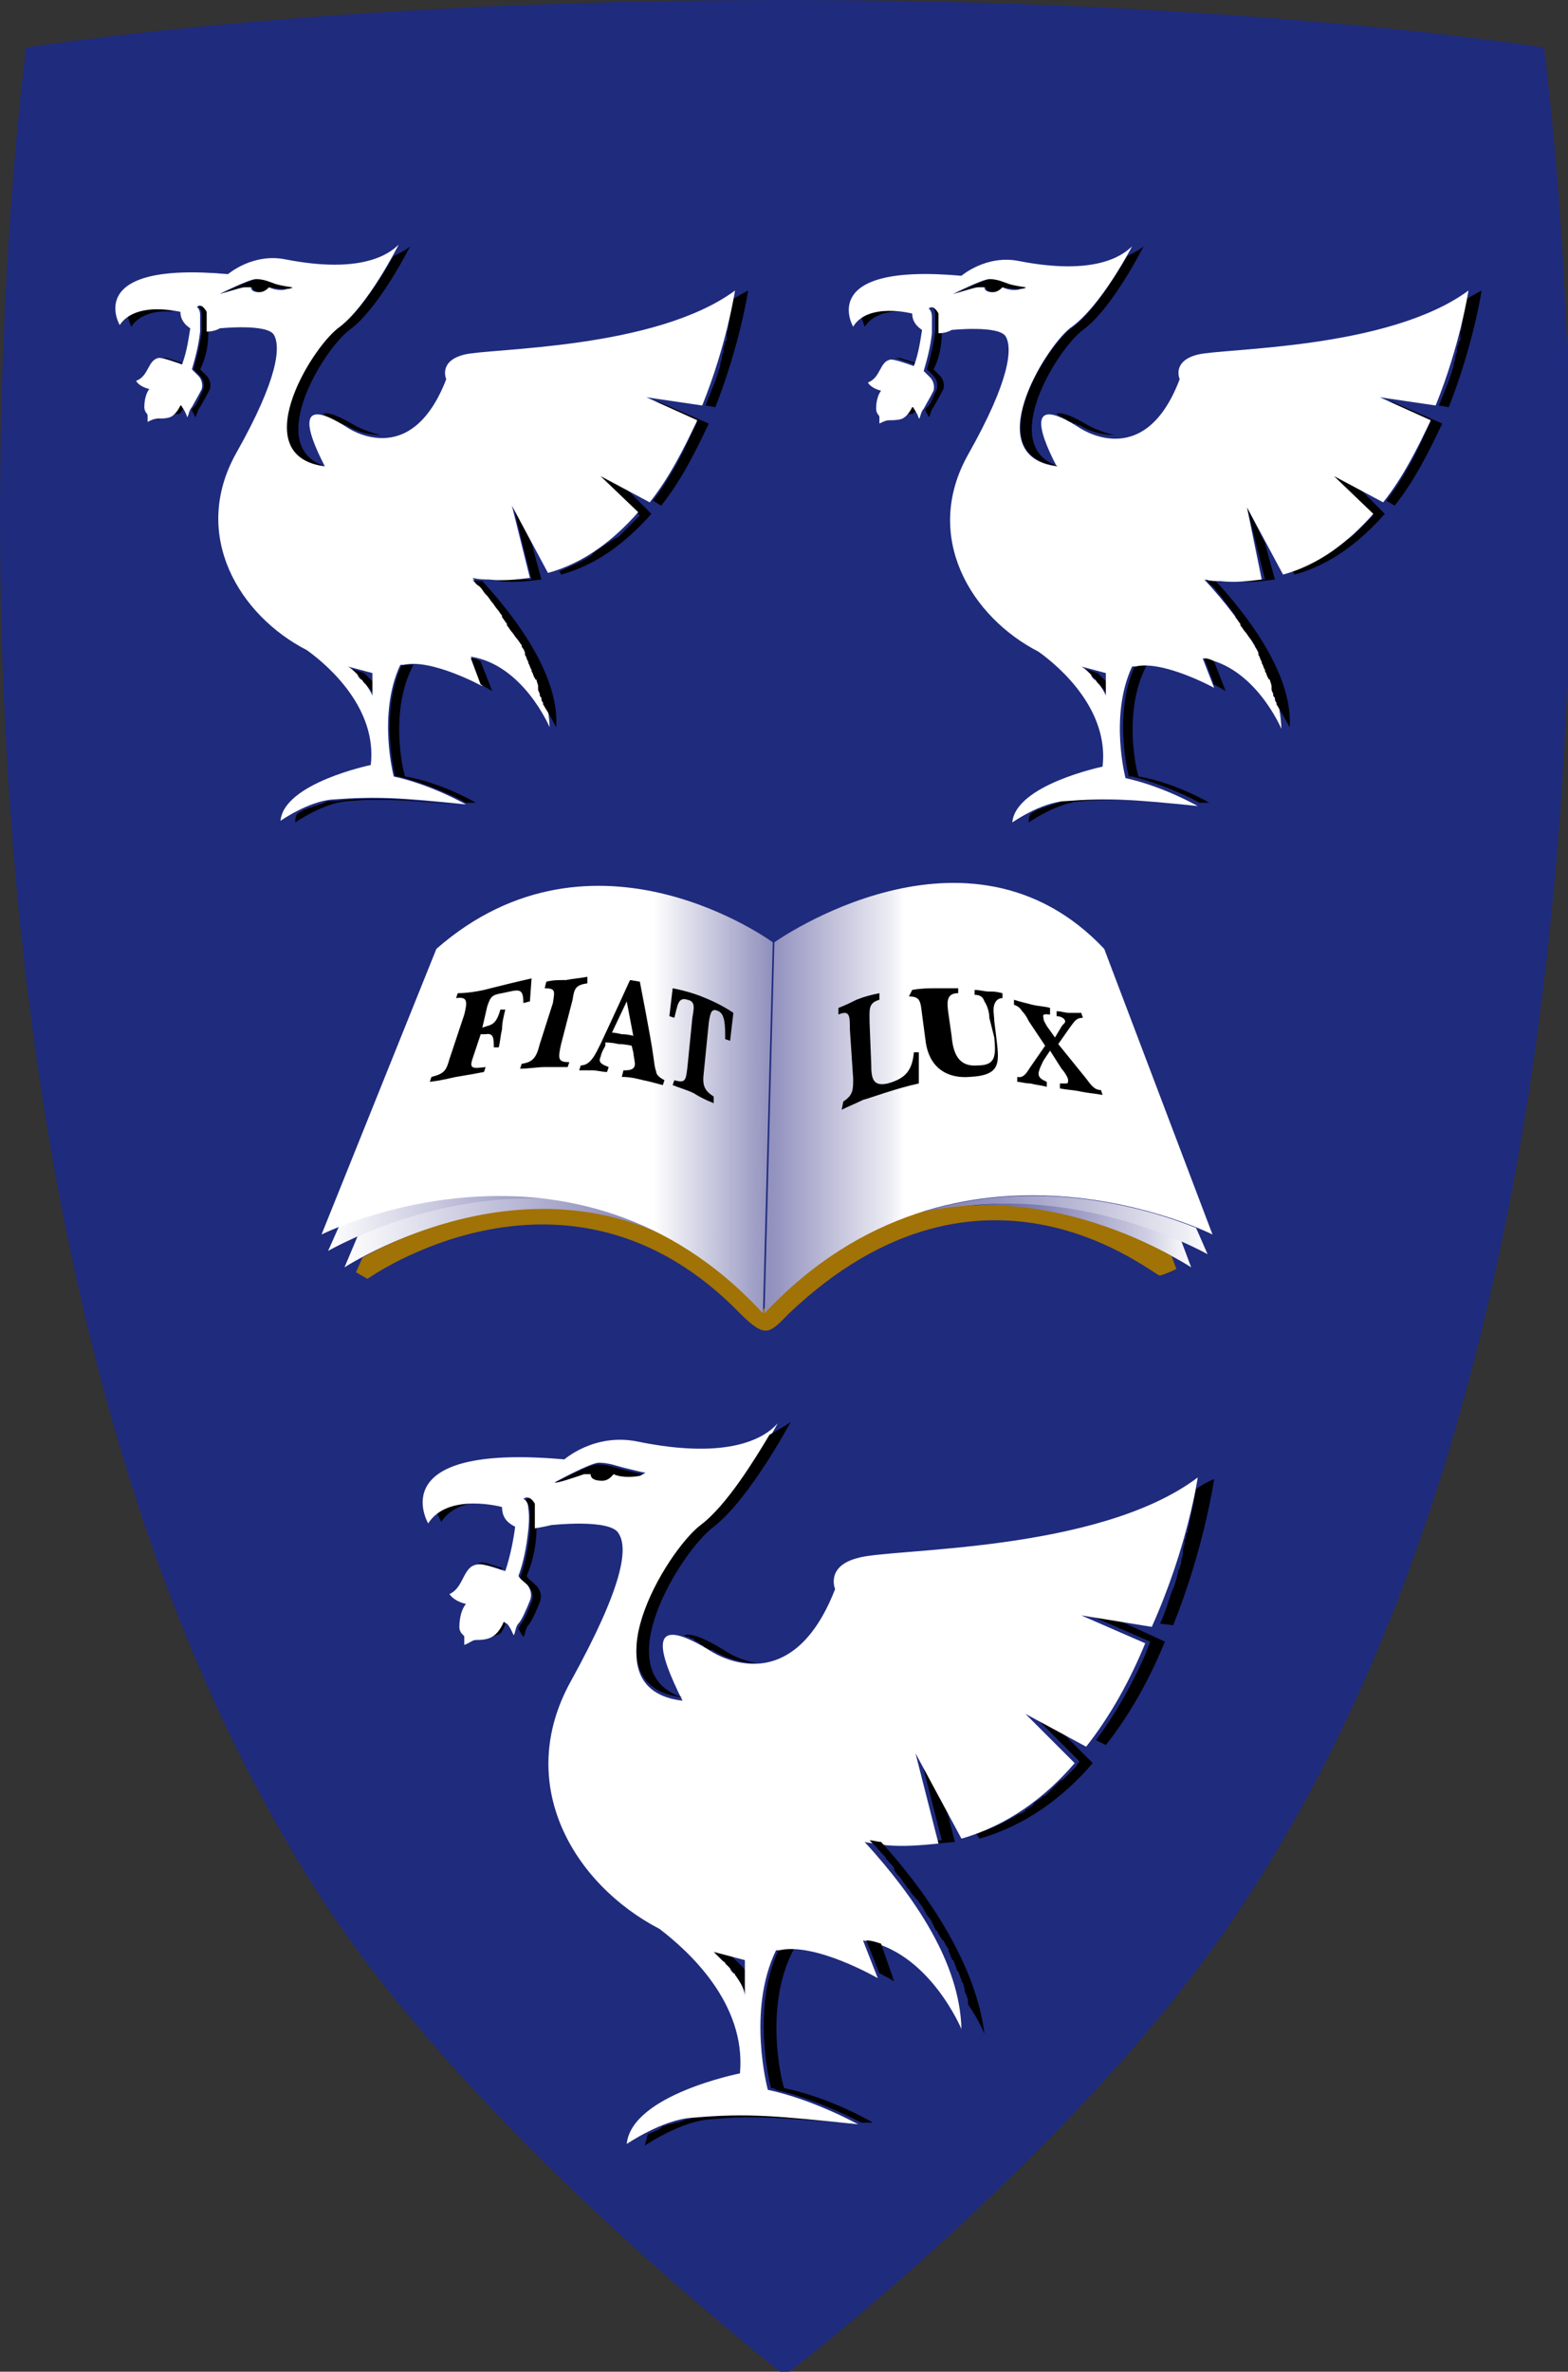 <?xml version="1.0" encoding="UTF-8" standalone="no"?>
<svg
   xmlns:dc="http://purl.org/dc/elements/1.1/"
   xmlns:cc="http://creativecommons.org/ns#"
   xmlns:rdf="http://www.w3.org/1999/02/22-rdf-syntax-ns#"
   xmlns:svg="http://www.w3.org/2000/svg"
   xmlns="http://www.w3.org/2000/svg"
   id="svg8"
   version="1.1"
   viewBox="0 0 25.324 38.285"
   height="38.285mm"
   width="25.324mm">
  <rect x="0" y="0" width="25.324" height="38.285" fill="#333333" stroke="none"/>
  <defs
     id="defs2">
	
</defs>
  <g
     transform="translate(-31.045,-37.446)"
     id="layer1">
    <g
       transform="matrix(0.265,0,0,0.265,31.044,37.446)"
       id="g234">
		<g
   id="g186">
			<g
   id="g32">
				<g
   id="g30">
					<path
   class="st0"
   d="M 94.1,2.9 C 94.1,2.9 76.3,0 47.8,0 V 0 C 19.4,0 1.6,2.9 1.6,2.9 c 0,0 -9.6,70.8 18.3,113.2 9.5,14.4 27.9,28.5 27.9,28.6 v 0 0 0 0 0 0 c 0.1,0 18.5,-14.2 27.9,-28.6 C 103.8,73.7 94.1,2.9 94.1,2.9 Z"
   id="path28" />

				</g>

			</g>

			<g
   id="g52">
				<path
   d="M 7.8,19.3 C 7.9,19.7 8,19.9 8,19.9 8.6,19 9.8,18.9 10.6,19 10,18.8 8.7,18.7 7.8,19.3 Z"
   id="path34" />

				<g
   id="g46">
					<g
   id="g38">
						<path
   class="st1"
   d="m 10.7,24.4 c 0.1,0.1 0.2,0.2 0.3,0.2 -0.1,0 -0.2,-0.1 -0.3,-0.2 0,0 0,0 0,0 z"
   id="path36" />

					</g>

					<path
   d="m 10.8,22.1 c 0,0 0,0 0,0 0.1,0 0.1,0 0.2,0.1 0,0 0,0 0,0 0,0 0.1,0 0.1,0 0,0 0,-0.1 0,-0.1 -0.4,-0.1 -0.9,-0.3 -1,-0.3 -0.1,0 -0.1,0 -0.2,0 0.3,0.1 0.6,0.2 0.9,0.3 0,0 0,0 0,0 z m -1.1,3.4 c 0,0 -0.1,0 0,0 -0.1,0 -0.1,0 -0.1,0 0,0 0,0 0,0 0,0 0,0 0,0 0,0 0,0 0,0 0,0 0,0 0,0 0,0 0,0 0,0 v 0 c 0,0.1 0,0.1 0,0.1 0.1,-0.1 0.3,-0.1 0.4,-0.2 -0.2,0.1 -0.3,0.1 -0.3,0.1 0,0 0,0 0,0 z m 11.6,15.2 c 0.2,0.2 0.4,0.3 0.5,0.4 0,0 0,0 0.1,0.1 0.1,0.1 0.2,0.2 0.2,0.3 0.1,0.1 0.1,0.1 0.2,0.2 0,0 0,0 0.1,0.1 0.3,0.3 0.5,0.7 0.5,1.1 V 41.7 C 22.6,41.4 22.4,41.2 22.2,41 Z m 10,-9.8 1.1,4.4 c -0.1,0 -0.2,0 -0.3,0 0,0 0,0 0,0 -0.1,0 -0.2,0 -0.3,0 0,0 -0.1,0 -0.1,0 -0.1,0 -0.1,0 -0.2,0 -0.1,0 -0.1,0 -0.2,0 0,0 -0.1,0 -0.1,0 -0.1,0 -0.2,0 -0.3,0 0,0 0,0 -0.1,0 -0.3,0 -0.6,0 -0.9,0 0.2,0 0.4,0 0.6,0.1 0.9,0.1 1.7,0 2.5,-0.1 L 32.4,33.1 Z M 17.9,17.5 c -0.1,0 -0.7,-0.2 -1,-0.2 -0.3,-0.1 -0.7,-0.3 -1.2,-0.3 -0.4,0 -2.2,0.9 -2.2,0.9 0.1,0 1.2,-0.4 1.5,-0.4 0.2,0 0.2,0 0.4,0 0,0.2 0.2,0.3 0.5,0.3 0.3,0 0.5,-0.2 0.6,-0.3 0.4,0.1 0.9,0.1 1.2,0.1 0.1,0 0.2,-0.1 0.2,-0.1 z m 2.1,7.9 c 0,0 0.1,0 0.1,0.1 0,0 0,0 0.1,0 0,0 0.1,0 0.1,0.1 0.1,0 0.1,0.1 0.2,0.1 0,0 0.1,0 0.1,0 0,0 0.1,0.1 0.1,0.1 0,0 0.1,0 0.1,0 0.1,0 0.2,0.1 0.2,0.1 0,0 0,0 0,0 0,0 0,0 0,0 0,0 0,0 0.1,0 v 0 c 0.3,0.2 1.1,0.6 2.1,0.6 -0.9,-0.2 -1.6,-0.6 -1.6,-0.6 -1,-0.6 -1.6,-0.8 -1.9,-0.7 0.2,0.2 0.2,0.2 0.3,0.2 z m -8.8,-0.6 c 0,0 0,0 0,0 -0.1,-0.1 -0.1,-0.1 -0.2,-0.2 -0.2,0.4 -0.4,0.6 -0.6,0.7 0,0 -0.1,0 -0.1,0 0,0 0,0 -0.1,0 0,0 0,0 0,0 0,0 -0.1,0 -0.1,0 0,0 0,0 0,0 0,0 -0.1,0 -0.1,0 0.2,0 0.5,0 0.8,-0.1 0.1,0.1 0.3,-0.1 0.4,-0.4 0,0.1 0,0 0,0 0,0 0,0 0,0 z m 1,-2.3 c 0.3,-0.6 0.5,-1.3 0.5,-2.3 0,0 0,0 0,0 v -1 c 0,0 0,-0.1 0,-0.1 v 0 -0.1 c 0,0 -0.2,-0.5 -0.6,-0.3 0,0 0.2,0.1 0.2,0.5 0,0.4 0,1 0,1 -0.1,0.8 -0.3,1.6 -0.5,2.3 0.1,0.1 0.3,0.3 0.4,0.4 0.1,0.1 0.3,0.4 0.2,0.8 -0.2,0.4 -0.4,1 -0.6,1.1 0,0 -0.1,0.1 -0.1,0.2 0.1,0.2 0.2,0.4 0.2,0.4 0.1,0 0.1,-0.4 0.3,-0.6 0.1,-0.2 0.4,-0.7 0.6,-1.1 0.1,-0.4 -0.1,-0.7 -0.2,-0.8 -0.2,-0.2 -0.3,-0.3 -0.4,-0.4 z M 36.6,29 39,31.4 c -0.1,0.1 -0.2,0.2 -0.3,0.3 0,0 -0.1,0.1 -0.1,0.1 -0.1,0.1 -0.1,0.1 -0.2,0.2 0,0 -0.1,0.1 -0.1,0.1 -0.1,0.1 -0.1,0.1 -0.2,0.2 0,0 -0.1,0.1 -0.1,0.1 -0.1,0.1 -0.1,0.1 -0.2,0.2 0,0 -0.1,0.1 -0.1,0.1 -0.1,0 -0.1,0.1 -0.2,0.1 -0.1,0 -0.1,0.1 -0.2,0.1 0,0 -0.1,0.1 -0.1,0.1 -0.1,0 -0.1,0.1 -0.2,0.1 0,0 -0.1,0.1 -0.1,0.1 -0.1,0 -0.1,0.1 -0.2,0.1 0,0 -0.1,0.1 -0.1,0.1 -0.1,0 -0.1,0.1 -0.2,0.1 0,0 -0.1,0 -0.1,0.1 -0.1,0.1 -0.2,0.1 -0.2,0.2 0,0 0,0 0,0 -0.6,0.4 -1.3,0.7 -2,1 0,0 0,0 0,0 l 0.1,0.2 c 2.2,-0.6 4,-2 5.5,-3.7 L 38,29.6 Z m 8.1,-10.8 c -0.1,0.4 -0.2,0.9 -0.3,1.6 0,0 0,0 0,0.1 0,0.1 0,0.2 -0.1,0.3 0,0.1 0,0.1 0,0.2 0,0.1 0,0.1 0,0.2 0,0.1 0,0.2 -0.1,0.2 0,0 0,0.1 0,0.1 0,0.1 -0.1,0.2 -0.1,0.4 0,0 0,0.1 0,0.1 0,0.1 -0.1,0.2 -0.1,0.4 0,0 0,0 0,0 0,0.1 -0.1,0.3 -0.1,0.4 0,0 0,0 0,0.1 -0.1,0.3 -0.2,0.6 -0.3,0.9 0,0 0,0 0,0 -0.2,0.5 -0.4,1 -0.6,1.5 l 0.6,0.1 c 1.5,-3.8 2,-7.1 2,-7.1 -0.4,0.2 -0.7,0.4 -0.9,0.5 z m -5.3,6.1 3.1,1.4 c -0.1,0.2 -0.2,0.4 -0.3,0.6 -0.6,1.4 -1.4,2.9 -2.4,4.2 0,0 0,0 0,0 l 0.5,0.3 c 1.2,-1.5 2.1,-3.3 2.9,-5 l -3,-1.3 z M 25.2,40.5 c -0.1,0 -0.2,0 -0.3,0 0,0 0,0 0,0 -0.1,0 -0.2,0 -0.2,0 -0.1,0 -0.1,0 -0.2,0 -1.4,3 -0.4,6.8 -0.4,6.8 0.1,0 0.1,0 0.2,0 2,0.5 3.8,1.4 4.1,1.6 0.2,0 0.4,0 0.6,0 0,0 -2,-1.2 -4.3,-1.6 0,0.2 -1.1,-3.8 0.5,-6.8 z m -4.8,8.3 c -0.1,0 -0.2,0 -0.3,0 0,0 0,0 0,0 -0.1,0 -0.2,0 -0.3,0.1 0,0 0,0 0,0 -0.1,0 -0.2,0.1 -0.3,0.1 0,0 0,0 0,0 -0.1,0 -0.2,0.1 -0.3,0.1 0,0 0,0 0,0 -0.1,0 -0.2,0.1 -0.3,0.1 0,0 0,0 0,0 -0.1,0 -0.2,0.1 -0.3,0.1 0,0 0,0 0,0 -0.2,0.1 -0.4,0.2 -0.5,0.3 -0.1,0.2 -0.1,0.3 -0.1,0.5 0,0 1.7,-1.2 3.2,-1.3 2.4,-0.2 3.8,0 6.7,0.2 -3.5,-0.3 -5,-0.5 -7.5,-0.2 z"
   id="path40" />

					<path
   class="st2"
   d="m 16.4,17.5 c -0.1,0.1 -0.3,0.3 -0.6,0.3 -0.3,0 -0.5,-0.1 -0.5,-0.3 -0.1,0 -0.1,0 -0.4,0 -0.2,0 -1.4,0.4 -1.5,0.4 0,0 1.8,-0.9 2.2,-0.9 0.5,0 0.9,0.2 1.2,0.3 0.3,0.1 1,0.2 1,0.2 0.1,0 -0.1,0.1 -0.3,0.1 -0.2,0.1 -0.7,0.1 -1.1,-0.1 z m 6.4,25.3 c 0,-0.3 -0.2,-0.7 -0.5,-1.1 0,0 0,0 -0.1,-0.1 -0.1,-0.1 -0.1,-0.2 -0.2,-0.2 -0.1,-0.1 -0.2,-0.2 -0.2,-0.3 0,0 0,0 -0.1,-0.1 -0.1,-0.1 -0.3,-0.3 -0.5,-0.4 l 1.5,0.4 v 1.8 z m 22,-25.1 c -4.9,3.6 -14.9,3.5 -16.5,3.9 -1.6,0.4 -1.1,1.5 -1.1,1.5 -2.2,5.7 -6.1,2.9 -6.1,2.9 -3,-1.9 -2.5,0.1 -1.3,2.4 -4.7,-0.6 -0.8,-7.1 0.8,-8.4 1.8,-1.3 3.7,-5.1 3.7,-5.1 -0.6,0.6 -2.3,1.8 -6.9,0.9 -2,-0.4 -3.5,0.9 -3.5,0.9 C 5,15.9 7.3,19.8 7.3,19.8 8.3,18.3 11,19 11,19 c 0,0.5 0.3,0.8 0.6,1 -0.1,0.6 -0.2,1.4 -0.5,2.2 C 10.8,22.1 10,21.8 9.7,21.8 9,21.9 9.1,22.9 8.3,23.2 c 0.1,0.2 0.4,0.4 0.8,0.5 -0.3,0.4 -0.3,1 -0.3,1.1 0,0.3 0.2,0.4 0.2,0.5 0,0.2 0,0.4 0,0.4 0.2,-0.1 0.4,-0.2 0.6,-0.2 0.1,0 0.6,0 0.8,-0.1 0.2,-0.1 0.4,-0.3 0.6,-0.7 0.1,0 0.1,0.1 0.1,0.1 0.1,0.1 0.3,0.5 0.3,0.6 0.1,0 0.1,-0.4 0.3,-0.6 0.1,-0.2 0.4,-0.7 0.6,-1.1 0.1,-0.4 -0.1,-0.7 -0.2,-0.8 -0.1,-0.1 -0.3,-0.3 -0.4,-0.4 0.2,-0.7 0.4,-1.4 0.5,-2.3 v 0 c 0,0 0,-0.7 0,-1 0,-0.4 -0.2,-0.5 -0.2,-0.5 0.3,-0.3 0.6,0.3 0.6,0.3 v 1.2 c 0.5,0 0.8,-0.2 0.8,-0.2 0,0 2.9,-0.3 3.3,0.4 0.4,0.7 0.3,2.6 -2.3,7.2 -2.8,5 0.2,9.9 4.3,12 1.4,1 4.3,3.6 3.9,7 0,0 -5.3,1.1 -5.5,3.4 0,0 1.7,-1.2 3.2,-1.3 2.7,-0.2 4.2,-0.1 8.1,0.3 0,0 -2.1,-1.2 -4.4,-1.7 0,0 -1,-3.8 0.4,-6.8 0.1,0 0.1,0 0.2,0 1.7,-0.4 4.8,1.3 4.8,1.3 L 28.7,40 c 3.2,0.5 4.8,4.3 4.8,4.3 -0.1,-3.2 -2.2,-6.4 -4.7,-9.1 0.4,0.1 0.7,0.1 1,0.1 0.9,0.1 1.7,0 2.5,-0.1 l -1.1,-4.4 2.2,4.1 c 2.2,-0.6 4,-2 5.5,-3.7 l -2.3,-2.2 3,1.6 c 1.2,-1.5 2.1,-3.3 2.9,-5 l -3.1,-1.4 3.4,0.5 c 1.5,-3.7 2,-7 2,-7 z"
   id="path42" />

					<path
   d="M 20.6,20 C 18.9,21.3 15,27.8 19.8,28.4 16.1,27.2 19.7,21.3 21.3,20.1 23.1,18.8 25,15 25,15 c -0.2,0.2 -0.6,0.4 -1,0.6 -0.7,1.2 -2.1,3.5 -3.4,4.4 z m 8.8,15.4 c -0.2,0 -0.4,0 -0.6,-0.1 0.1,0.1 0.2,0.3 0.4,0.4 0,0 0,0 0.1,0.1 0.1,0.1 0.2,0.3 0.3,0.4 0,0 0,0 0.1,0.1 0.1,0.1 0.2,0.3 0.3,0.4 0,0 0,0 0,0 0.1,0.1 0.2,0.3 0.3,0.4 0,0 0,0 0,0 0.1,0.1 0.2,0.3 0.3,0.4 0,0 0,0 0,0.1 0.1,0.1 0.2,0.3 0.3,0.4 0,0 0,0 0,0.1 0.1,0.1 0.2,0.3 0.3,0.4 0,0 0,0 0,0 0.1,0.1 0.2,0.3 0.3,0.4 0,0 0,0 0,0 0.1,0.1 0.2,0.3 0.3,0.4 0,0 0,0.1 0,0.1 0.1,0.1 0.2,0.3 0.2,0.4 0,0 0,0.1 0,0.1 0.1,0.1 0.1,0.3 0.2,0.4 0,0 0,0 0,0.1 0.1,0.1 0.1,0.3 0.2,0.4 0,0 0,0.1 0,0.1 0.1,0.1 0.1,0.3 0.2,0.4 0,0 0,0.1 0.1,0.1 0,0.1 0.1,0.3 0.1,0.4 0,0.1 0,0.1 0,0.2 0,0.1 0.1,0.2 0.1,0.3 0,0.1 0,0.1 0.1,0.2 0,0.1 0,0.2 0.1,0.3 0,0 0,0.1 0,0.1 0.5,0.8 0.8,1.4 0.8,1.4 0.2,-2.9 -2.1,-6.3 -4.5,-8.9 z m -0.7,4.7 0.6,1.6 c 0.4,0.2 0.7,0.4 0.7,0.4 l -0.7,-1.8 c -0.1,-0.1 -0.4,-0.2 -0.6,-0.2 z"
   id="path44" />

				</g>

				<g
   id="g50">
					<path
   class="st1"
   d="m 22.1,40.9 c 0.2,0.2 0.4,0.4 0.7,0.7 v -0.5 z"
   id="path48" />

				</g>

			</g>

			<g
   id="g72">
				<path
   d="m 52.5,19.3 c 0.1,0.3 0.2,0.6 0.2,0.6 0.6,-0.9 1.8,-1 2.6,-0.9 -0.6,-0.2 -1.9,-0.3 -2.8,0.3 z"
   id="path54" />

				<g
   id="g66">
					<g
   id="g58">
						<path
   class="st1"
   d="m 55.4,24.4 c 0.1,0.1 0.2,0.2 0.3,0.2 -0.1,0 -0.2,-0.1 -0.3,-0.2 0,0 0,0 0,0 z"
   id="path56" />

					</g>

					<path
   d="m 55.5,22.1 c 0,0 0,0 0,0 0.1,0 0.1,0 0.2,0.1 0,0 0,0 0,0 0,0 0.1,0 0.1,0 0,0 0,-0.1 0,-0.1 -0.4,-0.1 -0.9,-0.3 -1,-0.3 -0.1,0 -0.1,0 -0.2,0 0.3,0.1 0.6,0.2 0.9,0.3 0,0 0,0 0,0 z m -1.1,3.4 c 0,0 -0.1,0 0,0 -0.1,0 -0.1,0 -0.1,0 0,0 0,0 0,0 0,0 0,0 0,0 0,0 0,0 0,0 0,0 0,0 0,0 0,0 0,0 0,0 0,0 0,0 0,0 0,0.1 0,0.1 0,0.1 0.1,-0.1 0.3,-0.1 0.4,-0.2 -0.2,0.1 -0.3,0.1 -0.3,0.1 0,0 0,0 0,0 z M 66,40.7 c 0.2,0.2 0.4,0.3 0.5,0.4 0,0 0,0 0.1,0.1 0.1,0.1 0.2,0.2 0.2,0.3 0.1,0.1 0.1,0.1 0.2,0.2 0,0 0,0 0.1,0.1 0.3,0.3 0.5,0.7 0.5,1.1 V 41.7 C 67.3,41.4 67.1,41.2 66.9,41 Z m 10,-9.8 1.1,4.4 c -0.1,0 -0.2,0 -0.3,0 0,0 0,0 0,0 -0.1,0 -0.2,0 -0.3,0 0,0 -0.1,0 -0.1,0 -0.1,0 -0.1,0 -0.2,0 -0.1,0 -0.1,0 -0.2,0 0,0 -0.1,0 -0.1,0 -0.1,0 -0.2,0 -0.3,0 0,0 0,0 -0.1,0 -0.3,0 -0.6,0 -0.9,0 0.2,0 0.4,0 0.6,0.1 0.9,0.1 1.7,0 2.5,-0.1 L 77.1,33.1 Z M 62.6,17.5 c -0.1,0 -0.7,-0.2 -1,-0.2 -0.3,-0.1 -0.7,-0.3 -1.2,-0.3 -0.4,0 -2.2,0.9 -2.2,0.9 0.1,0 1.2,-0.4 1.5,-0.4 0.2,0 0.2,0 0.4,0 0,0.2 0.2,0.3 0.5,0.3 0.3,0 0.5,-0.2 0.6,-0.3 0.4,0.1 0.9,0.1 1.2,0.1 0.1,0 0.2,-0.1 0.2,-0.1 z m 2.1,7.9 c 0,0 0.1,0 0.1,0.1 0,0 0,0 0.1,0 0,0 0.1,0 0.1,0.1 0.1,0 0.1,0.1 0.2,0.1 0,0 0.1,0 0.1,0 0,0 0.1,0.1 0.1,0.1 0,0 0.1,0 0.1,0 0.1,0 0.2,0.1 0.2,0.1 0,0 0,0 0,0 v 0 c 0,0 0,0 0.1,0 0,0 0,0 0,0 0.3,0.2 1.1,0.6 2.1,0.6 -0.9,-0.2 -1.6,-0.6 -1.6,-0.6 -1,-0.6 -1.6,-0.8 -1.9,-0.7 0.2,0.2 0.2,0.2 0.3,0.2 z m -8.8,-0.6 c 0,0 0,0 0,0 -0.1,-0.1 -0.1,-0.1 -0.2,-0.2 -0.2,0.4 -0.4,0.6 -0.6,0.7 0,0 -0.1,0 -0.1,0 0,0 0,0 -0.1,0 0,0 0,0 0,0 0,0 -0.1,0 -0.1,0 0,0 0,0 0,0 0,0 -0.1,0 -0.1,0 0.2,0 0.5,0 0.8,-0.1 0.1,0.1 0.3,-0.1 0.4,-0.4 0,0.1 0,0 0,0 0,0 0,0 0,0 z m 1,-2.3 c 0.3,-0.6 0.5,-1.3 0.5,-2.3 0,0 0,0 0,0 v -1 c 0,0 0,-0.1 0,-0.1 v 0 -0.1 c 0,0 -0.2,-0.5 -0.6,-0.3 0,0 0.2,0.1 0.2,0.5 0,0.4 0,1 0,1 -0.1,0.8 -0.3,1.6 -0.5,2.3 0.1,0.1 0.3,0.3 0.4,0.4 0.1,0.1 0.3,0.4 0.2,0.8 -0.2,0.4 -0.4,1 -0.6,1.1 0,0 -0.1,0.1 -0.1,0.2 0.1,0.2 0.2,0.4 0.2,0.4 0.1,0 0.1,-0.4 0.3,-0.6 0.1,-0.2 0.4,-0.7 0.6,-1.1 C 57.6,23.3 57.4,23 57.3,22.9 57.1,22.7 57,22.6 56.9,22.5 Z m 24.4,6.5 2.4,2.4 c -0.1,0.1 -0.2,0.2 -0.3,0.3 0,0 -0.1,0.1 -0.1,0.1 -0.1,0.1 -0.1,0.1 -0.2,0.2 0,0 -0.1,0.1 -0.1,0.1 -0.1,0.1 -0.1,0.1 -0.2,0.2 0,0 -0.1,0.1 -0.1,0.1 -0.1,0.1 -0.1,0.1 -0.2,0.2 0,0 -0.1,0.1 -0.1,0.1 -0.1,0 -0.1,0.1 -0.2,0.1 -0.1,0 -0.1,0.1 -0.2,0.1 0,0 -0.1,0.1 -0.1,0.1 -0.1,0 -0.1,0.1 -0.2,0.1 0,0 -0.1,0.1 -0.1,0.1 -0.1,0 -0.1,0.1 -0.2,0.1 0,0 -0.1,0.1 -0.1,0.1 -0.1,0 -0.1,0.1 -0.2,0.1 0,0 -0.1,0 -0.1,0.1 -0.1,0.1 -0.2,0.1 -0.2,0.2 0,0 0,0 0,0 -0.6,0.4 -1.3,0.7 -2,1 0,0 0,0 0,0 l 0.1,0.2 c 2.2,-0.6 4,-2 5.5,-3.7 l -1.7,-1.7 z m 8.1,-10.8 c -0.1,0.4 -0.2,0.9 -0.3,1.6 0,0 0,0 0,0.1 0,0.1 0,0.2 -0.1,0.3 0,0.1 0,0.1 0,0.2 0,0.1 0,0.1 0,0.2 0,0.1 0,0.2 -0.1,0.2 0,0 0,0.1 0,0.1 0,0.1 -0.1,0.2 -0.1,0.4 0,0 0,0.1 0,0.1 0,0.1 -0.1,0.2 -0.1,0.4 0,0 0,0 0,0 0,0.1 -0.1,0.3 -0.1,0.4 0,0 0,0 0,0.1 -0.1,0.3 -0.2,0.6 -0.3,0.9 0,0 0,0 0,0 -0.2,0.5 -0.4,1 -0.6,1.5 l 0.6,0.1 c 1.5,-3.8 2,-7.1 2,-7.1 -0.4,0.2 -0.7,0.4 -0.9,0.5 z m -5.3,6.1 3.1,1.4 c -0.1,0.2 -0.2,0.4 -0.3,0.6 -0.6,1.4 -1.4,2.9 -2.4,4.2 0,0 0,0 0,0 l 0.5,0.3 c 1.2,-1.5 2.1,-3.3 2.9,-5 l -3,-1.3 z M 69.9,40.5 c -0.1,0 -0.2,0 -0.3,0 0,0 0,0 0,0 -0.1,0 -0.2,0 -0.2,0 -0.1,0 -0.1,0 -0.2,0 -1.4,3 -0.4,6.8 -0.4,6.8 0.1,0 0.1,0 0.2,0 2,0.5 3.8,1.4 4.1,1.6 0.2,0 0.4,0 0.6,0 0,0 -2,-1.2 -4.3,-1.6 0,0.2 -1.1,-3.8 0.5,-6.8 z m -4.8,8.3 c -0.1,0 -0.2,0 -0.3,0 0,0 0,0 0,0 -0.1,0 -0.2,0 -0.3,0.1 0,0 0,0 0,0 -0.1,0 -0.2,0.1 -0.3,0.1 0,0 0,0 0,0 -0.1,0 -0.2,0.1 -0.3,0.1 0,0 0,0 0,0 -0.1,0 -0.2,0.1 -0.3,0.1 0,0 0,0 0,0 -0.1,0 -0.2,0.1 -0.3,0.1 0,0 0,0 0,0 -0.2,0.1 -0.4,0.2 -0.5,0.3 -0.1,0.2 -0.1,0.3 -0.1,0.5 0,0 1.7,-1.2 3.2,-1.3 2.4,-0.2 3.8,0 6.7,0.2 -3.5,-0.3 -5,-0.5 -7.5,-0.2 z"
   id="path60" />

					<path
   class="st2"
   d="m 61.1,17.5 c -0.1,0.1 -0.3,0.3 -0.6,0.3 -0.3,0 -0.5,-0.1 -0.5,-0.3 -0.1,0 -0.1,0 -0.4,0 -0.2,0 -1.4,0.4 -1.5,0.4 0,0 1.8,-0.9 2.2,-0.9 0.5,0 0.9,0.2 1.2,0.3 0.3,0.1 1,0.2 1,0.2 0.1,0 -0.1,0.1 -0.3,0.1 -0.2,0.1 -0.7,0.1 -1.1,-0.1 z m 6.4,25.3 c 0,-0.3 -0.2,-0.7 -0.5,-1.1 0,0 0,0 -0.1,-0.1 -0.1,-0.1 -0.1,-0.2 -0.2,-0.2 -0.1,-0.1 -0.2,-0.2 -0.2,-0.3 0,0 0,0 -0.1,-0.1 -0.1,-0.1 -0.3,-0.3 -0.5,-0.4 l 1.5,0.4 v 1.8 z m 22,-25.1 c -4.9,3.6 -14.9,3.5 -16.5,3.9 -1.6,0.4 -1.1,1.5 -1.1,1.5 -2.2,5.8 -6.2,2.9 -6.2,2.9 -3,-1.9 -2.5,0.1 -1.3,2.4 -4.7,-0.6 -0.8,-7.1 0.8,-8.4 1.9,-1.3 3.8,-5 3.8,-5 -0.6,0.6 -2.3,1.8 -6.9,0.9 -2,-0.4 -3.5,0.9 -3.5,0.9 -8.9,-0.8 -6.6,3.1 -6.6,3.1 0.9,-1.5 3.6,-0.8 3.6,-0.8 0,0.5 0.3,0.8 0.6,1 -0.1,0.6 -0.2,1.4 -0.5,2.2 -0.3,-0.1 -1.1,-0.4 -1.4,-0.4 -0.7,0.1 -0.6,1.1 -1.4,1.4 0.1,0.2 0.4,0.4 0.8,0.5 -0.3,0.4 -0.3,1 -0.3,1.1 0,0.3 0.2,0.4 0.2,0.5 0,0.2 0,0.4 0,0.4 0.2,-0.1 0.4,-0.2 0.6,-0.2 0.1,0 0.6,0 0.8,-0.1 0.2,-0.1 0.4,-0.3 0.6,-0.7 0.1,0 0.1,0.1 0.1,0.1 0.1,0.1 0.3,0.5 0.3,0.6 0.1,0 0.1,-0.4 0.3,-0.6 0.1,-0.2 0.4,-0.7 0.6,-1.1 0.1,-0.4 -0.1,-0.7 -0.2,-0.8 -0.1,-0.1 -0.3,-0.3 -0.4,-0.4 0.2,-0.7 0.4,-1.4 0.5,-2.3 v 0 c 0,0 0,-0.7 0,-1 0,-0.4 -0.2,-0.5 -0.2,-0.5 0.3,-0.3 0.6,0.3 0.6,0.3 v 1.2 c 0.5,0 0.8,-0.2 0.8,-0.2 0,0 2.9,-0.3 3.3,0.4 0.4,0.7 0.3,2.6 -2.3,7.2 -2.8,5 0.2,9.9 4.3,12 1.4,1 4.3,3.6 3.9,7 0,0 -5.3,1.1 -5.5,3.4 0,0 1.7,-1.2 3.2,-1.3 2.7,-0.2 4.2,-0.1 8.1,0.3 0,0 -2.1,-1.2 -4.4,-1.7 0,0 -1,-3.8 0.4,-6.8 0.1,0 0.1,0 0.2,0 1.7,-0.4 4.8,1.3 4.8,1.3 l -0.7,-1.8 c 3.2,0.5 4.8,4.3 4.8,4.3 -0.1,-3.2 -2.2,-6.4 -4.7,-9.1 0.4,0.1 0.7,0.1 1,0.1 0.9,0.1 1.7,0 2.5,-0.1 L 76,30.9 78.2,35 c 2.2,-0.6 4,-2 5.5,-3.7 l -2.4,-2.3 3,1.6 c 1.2,-1.5 2.1,-3.3 2.9,-5 l -3.1,-1.4 3.4,0.5 c 1.5,-3.7 2,-7 2,-7 z"
   id="path62" />

					<path
   d="m 65.3,20 c -1.7,1.3 -5.6,7.8 -0.8,8.4 -3.7,-1.2 -0.1,-7.1 1.5,-8.3 1.8,-1.3 3.7,-5.1 3.7,-5.1 -0.2,0.2 -0.6,0.4 -1,0.6 -0.7,1.2 -2.1,3.5 -3.4,4.4 z m 8.8,15.4 c -0.2,0 -0.4,0 -0.6,-0.1 0.1,0.1 0.2,0.3 0.4,0.4 0,0 0,0 0.1,0.1 0.1,0.1 0.2,0.3 0.3,0.4 0,0 0,0 0.1,0.1 0.1,0.1 0.2,0.3 0.3,0.4 0,0 0,0 0,0 0.1,0.1 0.2,0.3 0.3,0.4 0,0 0,0 0,0 0.1,0.1 0.2,0.3 0.3,0.4 0,0 0,0 0,0.1 0.1,0.1 0.2,0.3 0.3,0.4 0,0 0,0 0,0.1 0.1,0.1 0.2,0.3 0.3,0.4 0,0 0,0 0,0 0.1,0.1 0.2,0.3 0.3,0.4 0,0 0,0 0,0 0.1,0.1 0.2,0.3 0.3,0.4 0,0 0,0.1 0,0.1 0.1,0.1 0.2,0.3 0.2,0.4 0,0 0,0.1 0,0.1 0.1,0.1 0.1,0.3 0.2,0.4 0,0 0,0 0,0.1 0.1,0.1 0.1,0.3 0.2,0.4 0,0 0,0.1 0,0.1 0.1,0.1 0.1,0.3 0.2,0.4 0,0 0,0.1 0.1,0.1 0,0.1 0.1,0.3 0.1,0.4 0,0.1 0,0.1 0,0.2 0,0.1 0.1,0.2 0.1,0.3 0,0.1 0,0.1 0.1,0.2 0,0.1 0,0.2 0.1,0.3 0,0 0,0.1 0,0.1 0.5,0.8 0.8,1.4 0.8,1.4 0.2,-2.9 -2.1,-6.3 -4.5,-8.9 z m -0.7,4.7 0.6,1.6 c 0.4,0.2 0.7,0.4 0.7,0.4 L 74,40.3 c -0.1,-0.1 -0.4,-0.2 -0.6,-0.2 z"
   id="path64" />

				</g>

				<g
   id="g70">
					<path
   class="st1"
   d="m 66.8,40.9 c 0.2,0.2 0.4,0.4 0.7,0.7 v -0.5 z"
   id="path68" />

				</g>

			</g>

			<g
   id="g92">
				<path
   d="m 26.6,92 c 0.1,0.4 0.3,0.7 0.3,0.7 0.7,-1.1 2.2,-1.3 3.3,-1.2 -0.8,-0.1 -2.5,-0.3 -3.6,0.5 z"
   id="path74" />

				<g
   id="g86">
					<g
   id="g78">
						<path
   class="st1"
   d="m 30.2,98.5 c 0.1,0.1 0.2,0.2 0.4,0.2 -0.1,0 -0.3,-0.1 -0.4,-0.2 0,0 0,0 0,0 z"
   id="path76" />

					</g>

					<path
   d="m 30.3,95.5 c 0.1,0 0.1,0 0,0 0.1,0 0.2,0.1 0.2,0.1 0,0 0,0 0,0 0,0 0.1,0 0.1,0 0,-0.1 0,-0.1 0,-0.1 -0.5,-0.1 -1.1,-0.4 -1.3,-0.3 -0.1,0 -0.1,0 -0.2,0.1 0.4,0 0.9,0.1 1.2,0.2 0,0 0,0 0,0 z M 29,99.8 c -0.1,0 -0.1,0 0,0 -0.1,0 -0.1,0 -0.2,0 0,0 0,0 0,0 0,0 0,0 0,0 0,0 0,0 0,0 0,0 0,0 0,0 0,0 0,0 -0.1,0 0,0 0,0 0,0 0,0.1 0,0.1 0,0.2 0.2,-0.1 0.3,-0.2 0.5,-0.2 -0.2,0 -0.2,0 -0.2,0 0,0 0,0 0,0 z m 14.5,19.1 c 0.2,0.2 0.4,0.4 0.6,0.6 0,0 0,0 0.1,0.1 0.1,0.1 0.2,0.2 0.3,0.3 0.1,0.1 0.2,0.2 0.2,0.3 0,0 0,0.1 0.1,0.1 0.3,0.4 0.6,0.9 0.6,1.3 V 120 c -0.3,-0.4 -0.7,-0.7 -0.9,-0.9 z m 12.5,-12.3 1.4,5.5 c -0.1,0 -0.2,0 -0.4,0.1 0,0 0,0 0,0 -0.1,0 -0.2,0 -0.3,0 0,0 -0.1,0 -0.1,0 -0.1,0 -0.2,0 -0.3,0 -0.1,0 -0.1,0 -0.2,0 -0.1,0 -0.1,0 -0.2,0 -0.1,0 -0.2,0 -0.3,0 0,0 0,0 -0.1,0 -0.4,0 -0.8,0 -1.2,0 0.2,0 0.5,0.1 0.7,0.1 1.1,0.1 2.2,0 3.2,-0.1 l -0.7,-2.7 z M 39.2,89.8 c -0.1,0 -0.9,-0.2 -1.3,-0.3 -0.4,-0.1 -0.9,-0.3 -1.5,-0.3 -0.5,0 -2.7,1.2 -2.7,1.2 0.1,0 1.5,-0.5 1.8,-0.5 0.3,0 0.3,0 0.4,0 0,0.3 0.3,0.4 0.7,0.4 0.4,0 0.7,-0.3 0.7,-0.4 0.5,0.2 1.2,0.2 1.5,0.1 0.3,-0.1 0.5,-0.2 0.4,-0.2 z m 2.7,9.9 c 0.1,0 0.1,0 0.2,0.1 0,0 0,0 0.1,0 0,0 0.1,0 0.1,0.1 0.1,0 0.1,0.1 0.2,0.1 0,0 0.1,0 0.1,0.1 0.1,0 0.1,0.1 0.2,0.1 0,0 0.1,0 0.1,0.1 0.1,0.1 0.2,0.1 0.3,0.2 0,0 0,0 0.1,0 0,0 0,0 0,0 0,0 0,0 0.1,0 0,0 0,0 0,0 0.3,0.2 1.4,0.8 2.7,0.8 -1.2,-0.2 -2,-0.8 -2,-0.8 -1.3,-0.8 -2,-1 -2.4,-0.9 0,0 0.1,0.1 0.2,0.1 0,0 0,0 0,0 z M 30.8,98.9 c 0,0 0,0 0,0 -0.1,-0.1 -0.2,-0.2 -0.2,-0.2 -0.2,0.5 -0.5,0.8 -0.7,0.9 0,0 -0.1,0 -0.1,0.1 0,0 -0.1,0 -0.1,0 0,0 0,0 0,0 0,0 -0.1,0 -0.1,0 0,0 0,0 0,0 0,0 -0.1,0 -0.1,0 0.2,0 0.7,0 1,-0.2 0,0 0.2,-0.2 0.3,-0.6 0.1,0.1 0.1,0.1 0,0 0.1,0.1 0,0 0,0 z M 32.1,96 c 0.3,-0.7 0.6,-1.7 0.6,-2.9 0,0 0,0 0,0 v -1.2 c 0,0 0,-0.1 0,-0.1 v 0 -0.1 c 0,0 -0.3,-0.7 -0.7,-0.3 0,0 0.2,0.1 0.3,0.6 0,0.5 0,1.3 0,1.3 -0.1,1 -0.3,2 -0.6,2.8 0.1,0.2 0.4,0.4 0.5,0.5 0.1,0.1 0.4,0.5 0.2,1 -0.2,0.5 -0.5,1.2 -0.7,1.4 0,0.1 -0.1,0.1 -0.1,0.2 0.1,0.2 0.2,0.4 0.3,0.5 0.1,0 0.1,-0.5 0.3,-0.7 0.2,-0.2 0.5,-0.9 0.7,-1.4 0.2,-0.5 -0.1,-0.9 -0.2,-1 -0.3,-0.3 -0.5,-0.4 -0.6,-0.6 z m 30.7,8.3 3,3 c -0.1,0.1 -0.2,0.3 -0.3,0.4 0,0 -0.1,0.1 -0.1,0.1 -0.1,0.1 -0.2,0.2 -0.3,0.3 0,0 -0.1,0.1 -0.1,0.1 -0.1,0.1 -0.1,0.1 -0.2,0.2 -0.1,0 -0.1,0.1 -0.2,0.1 -0.1,0.1 -0.1,0.1 -0.2,0.2 -0.1,0.1 -0.1,0.1 -0.2,0.2 -0.1,0.1 -0.1,0.1 -0.2,0.2 -0.1,0.1 -0.1,0.1 -0.2,0.2 -0.1,0.1 -0.1,0.1 -0.2,0.1 -0.1,0.1 -0.1,0.1 -0.2,0.2 -0.1,0 -0.1,0.1 -0.2,0.1 -0.1,0.1 -0.2,0.1 -0.2,0.2 0,0 -0.1,0.1 -0.1,0.1 -0.1,0.1 -0.2,0.1 -0.3,0.2 0,0 -0.1,0 -0.1,0.1 -0.1,0.1 -0.2,0.1 -0.3,0.2 0,0 0,0 -0.1,0 -0.8,0.5 -1.7,0.9 -2.6,1.2 0,0 0,0 0,0 l 0.2,0.3 c 2.8,-0.8 5.1,-2.5 6.9,-4.6 l -2.2,-2.2 z M 72.9,90.7 c -0.1,0.5 -0.2,1.1 -0.4,2 0,0 0,0.1 0,0.1 0,0.1 -0.1,0.3 -0.1,0.4 0,0.1 0,0.2 -0.1,0.2 0,0.1 0,0.1 0,0.2 0,0.1 -0.1,0.2 -0.1,0.3 0,0 0,0.1 0,0.1 0,0.1 -0.1,0.3 -0.1,0.5 0,0 0,0.1 0,0.1 0,0.2 -0.1,0.3 -0.1,0.5 0,0 0,0 0,0.1 -0.1,0.2 -0.1,0.4 -0.2,0.5 0,0 0,0.1 0,0.1 -0.1,0.4 -0.2,0.8 -0.4,1.2 0,0 0,0 0,0 -0.2,0.6 -0.4,1.3 -0.7,1.9 l 0.8,0.1 c 1.9,-4.7 2.5,-8.9 2.5,-8.9 -0.5,0.2 -0.8,0.4 -1.1,0.6 z m -6.7,7.6 3.9,1.7 c -0.1,0.3 -0.2,0.5 -0.3,0.8 -0.8,1.8 -1.8,3.6 -3,5.2 0,0 0,0 0,0 l 0.6,0.3 c 1.5,-1.9 2.7,-4.1 3.6,-6.3 l -3.7,-1.7 z m -17.8,20.4 c -0.1,0 -0.2,0 -0.3,0 0,0 0,0 -0.1,0 -0.1,0 -0.2,0 -0.3,0 -0.1,0 -0.1,0 -0.2,0 -1.8,3.7 -0.5,8.5 -0.5,8.5 0.1,0 0.2,0 0.3,0.1 2.5,0.6 4.8,1.8 5.2,2 0.2,0 0.5,0 0.7,0 0,0 -2.5,-1.5 -5.4,-2.1 0,0.2 -1.4,-4.8 0.6,-8.5 z m -6,10.3 c -0.1,0 -0.3,0 -0.4,0.1 0,0 0,0 0,0 -0.1,0 -0.2,0 -0.4,0.1 0,0 0,0 0,0 -0.1,0 -0.2,0.1 -0.4,0.1 0,0 0,0 0,0 -0.1,0 -0.2,0.1 -0.4,0.1 0,0 0,0 0,0 -0.1,0 -0.2,0.1 -0.3,0.1 0,0 0,0 0,0 -0.1,0 -0.2,0.1 -0.3,0.2 0,0 0,0 0,0 -0.2,0.1 -0.5,0.2 -0.7,0.3 -0.1,0.2 -0.1,0.4 -0.2,0.7 0,0 2.2,-1.5 4,-1.6 3,-0.3 4.8,0 8.4,0.2 -4.3,-0.4 -6.1,-0.6 -9.3,-0.3 z"
   id="path80" />

					<path
   class="st2"
   d="m 37.4,89.8 c -0.1,0.1 -0.3,0.4 -0.7,0.4 -0.4,0 -0.7,-0.1 -0.7,-0.4 -0.2,0 -0.1,0 -0.4,0 -0.3,0.1 -1.7,0.6 -1.8,0.5 0,0 2.2,-1.2 2.7,-1.2 0.6,0 1.1,0.2 1.5,0.3 0.4,0.1 1.2,0.3 1.3,0.3 0.1,0 -0.1,0.1 -0.3,0.2 -0.5,0.1 -1.2,0.1 -1.6,-0.1 z m 8,31.8 c 0,-0.4 -0.3,-0.9 -0.6,-1.3 0,0 0,-0.1 -0.1,-0.1 -0.1,-0.1 -0.2,-0.2 -0.2,-0.3 -0.1,-0.1 -0.2,-0.2 -0.3,-0.3 0,0 0,-0.1 -0.1,-0.1 -0.2,-0.2 -0.4,-0.4 -0.6,-0.6 l 1.9,0.5 z M 73,90 c -6.1,4.6 -18.7,4.3 -20.7,4.9 -2,0.5 -1.4,1.9 -1.4,1.9 -2.8,7.2 -7.7,3.7 -7.7,3.7 -3.8,-2.3 -3.1,0.1 -1.6,3.1 -5.9,-0.7 -1,-8.9 1.1,-10.5 2.2,-1.7 4.7,-6.4 4.7,-6.4 -0.7,0.8 -2.8,2.3 -8.6,1.1 -2.6,-0.5 -4.4,1.1 -4.4,1.1 -11.2,-1 -8.3,3.9 -8.3,3.9 1.2,-1.9 4.5,-1 4.5,-1 0,0.7 0.4,1 0.8,1.2 -0.1,0.8 -0.3,1.8 -0.6,2.7 -0.4,-0.1 -1.4,-0.5 -1.7,-0.4 -0.9,0.1 -0.8,1.4 -1.7,1.8 0.1,0.2 0.5,0.5 1,0.6 C 28,98.2 28,99 28,99.1 c 0,0.4 0.3,0.5 0.3,0.6 0,0.2 0,0.5 0,0.5 0.3,-0.1 0.5,-0.3 0.7,-0.3 0.2,0 0.7,0 1,-0.2 0.2,-0.1 0.5,-0.4 0.7,-0.9 0.1,0 0.1,0.1 0.2,0.1 0.2,0.2 0.4,0.7 0.4,0.7 0.1,0 0.1,-0.5 0.3,-0.7 0.2,-0.2 0.5,-0.9 0.7,-1.4 0.2,-0.5 -0.1,-0.9 -0.2,-1 -0.1,-0.1 -0.4,-0.3 -0.5,-0.5 0.3,-0.8 0.5,-1.8 0.6,-2.8 v 0 c 0,0 0.1,-0.8 0,-1.3 0,-0.5 -0.3,-0.6 -0.3,-0.6 0.4,-0.3 0.7,0.3 0.7,0.3 v 1.5 c 0.6,-0.1 1,-0.2 1,-0.2 0,0 3.6,-0.4 4.1,0.5 0.6,0.9 0.3,3.2 -2.9,9 -3.5,6.3 0.2,12.4 5.4,15.1 1.7,1.3 5.3,4.5 4.9,8.8 0,0 -6.6,1.3 -6.9,4.3 0,0 2.2,-1.5 4,-1.6 3.4,-0.3 5.2,-0.1 10.1,0.4 0,0 -2.7,-1.5 -5.5,-2.1 0,0 -1.3,-4.8 0.5,-8.5 0.1,0 0.1,0 0.2,0 2.2,-0.5 6,1.7 6,1.7 l -0.9,-2.3 c 4,0.6 6,5.4 6,5.4 -0.1,-4 -2.8,-8 -5.9,-11.4 0.4,0.1 0.9,0.1 1.3,0.2 1.1,0.1 2.2,0 3.2,-0.1 l -1.4,-5.5 2.8,5.2 c 2.8,-0.8 5.1,-2.5 6.9,-4.6 l -3,-3 3.7,2 c 1.5,-1.9 2.7,-4.1 3.6,-6.3 l -3.9,-1.7 4.3,0.7 C 72.4,94.2 73,90 73,90 Z"
   id="path82" />

					<path
   d="m 42.7,92.9 c -2.1,1.6 -7,9.8 -1.1,10.5 -4.7,-1.5 -0.1,-8.9 1.9,-10.4 2.2,-1.7 4.7,-6.4 4.7,-6.4 -0.2,0.2 -0.8,0.5 -1.3,0.8 -0.9,1.5 -2.6,4.3 -4.2,5.5 z m 11,19.3 c -0.2,0 -0.5,-0.1 -0.7,-0.1 0.2,0.2 0.3,0.3 0.5,0.5 0,0 0,0.1 0.1,0.1 0.1,0.2 0.3,0.3 0.4,0.5 0,0 0,0.1 0.1,0.1 0.1,0.2 0.3,0.3 0.4,0.5 0,0 0,0 0,0.1 0.1,0.2 0.3,0.4 0.4,0.5 0,0 0,0 0,0 0.1,0.2 0.3,0.4 0.4,0.6 0,0 0,0 0.1,0.1 0.1,0.2 0.3,0.4 0.4,0.5 0,0 0,0.1 0.1,0.1 0.1,0.2 0.3,0.4 0.4,0.6 0,0 0,0 0,0 0.1,0.2 0.2,0.4 0.4,0.6 0,0 0,0 0,0 0.1,0.2 0.2,0.4 0.3,0.6 0,0 0,0.1 0.1,0.1 0.1,0.2 0.2,0.4 0.3,0.5 0,0 0,0.1 0.1,0.1 0.1,0.2 0.2,0.4 0.3,0.5 0,0 0,0.1 0,0.1 0.1,0.2 0.1,0.3 0.2,0.5 0,0 0,0.1 0.1,0.1 0.1,0.2 0.1,0.3 0.2,0.5 0,0.1 0,0.1 0.1,0.2 0.1,0.2 0.1,0.3 0.2,0.5 0,0.1 0,0.1 0.1,0.2 0,0.1 0.1,0.3 0.1,0.4 0,0.1 0,0.2 0.1,0.3 0,0.1 0.1,0.2 0.1,0.4 0,0.1 0,0.1 0,0.2 0.7,1 1,1.8 1,1.8 -0.5,-4.1 -3.3,-8.4 -6.3,-11.7 z m -0.9,6 0.8,2 c 0.6,0.3 0.9,0.5 0.9,0.5 l -0.8,-2.3 c -0.3,-0.1 -0.6,-0.2 -0.9,-0.2 z"
   id="path84" />

				</g>

				<g
   id="g90">
					<path
   class="st1"
   d="m 44.6,119.2 c 0.2,0.2 0.5,0.5 0.8,0.8 v -0.6 z"
   id="path88" />

				</g>

			</g>

			<linearGradient
   id="SVGID_1_"
   gradientUnits="userSpaceOnUse"
   x1="21.003"
   y1="76.418"
   x2="46.515"
   y2="76.418">
				<stop
   offset="0"
   style="stop-color:#FFFFFF"
   id="stop94" />

				<stop
   offset="0.134"
   style="stop-color:#E7E7F1"
   id="stop96" />

				<stop
   offset="0.389"
   style="stop-color:#BCBBD8"
   id="stop98" />

				<stop
   offset="0.737"
   style="stop-color:#8484B5"
   id="stop100" />

				<stop
   offset="0.938"
   style="stop-color:#6768A3"
   id="stop102" />

			</linearGradient>

			<path
   style="fill:url(#SVGID_1_)"
   class="st3"
   d="m 34.8,73.2 c -0.1,0 -0.2,0 -0.4,-0.1 -0.2,0 -0.4,0 -0.5,-0.1 -5.1,-0.5 -9.7,1.2 -12.1,2.3 L 21,77.2 c 0,0 14.5,-9.5 25.5,2.7 0,0 -4,-5.5 -11.7,-6.7 z"
   id="path105" />

			<linearGradient
   id="SVGID_2_"
   gradientUnits="userSpaceOnUse"
   x1="58.898"
   y1="75.232"
   x2="72.583"
   y2="75.232">
				<stop
   offset="9.550560e-02"
   style="stop-color:#6768A3"
   id="stop107" />

				<stop
   offset="0.318"
   style="stop-color:#8080B3"
   id="stop109" />

				<stop
   offset="0.807"
   style="stop-color:#CFCEE3"
   id="stop111" />

				<stop
   offset="1"
   style="stop-color:#FFFFFF"
   id="stop113" />

			</linearGradient>

			<path
   style="fill:url(#SVGID_2_)"
   class="st4"
   d="m 72,75.6 c -2.5,-1.1 -7.5,-2.9 -13.1,-2.1 7.5,-0.4 13.7,3.7 13.7,3.7 z"
   id="path116" />

			<linearGradient
   id="SVGID_3_"
   gradientUnits="userSpaceOnUse"
   x1="20.053"
   y1="74.408"
   x2="37.551"
   y2="74.408">
				<stop
   offset="0"
   style="stop-color:#FFFFFF"
   id="stop118" />

				<stop
   offset="0.155"
   style="stop-color:#E7E7F1"
   id="stop120" />

				<stop
   offset="0.452"
   style="stop-color:#BCBCD8"
   id="stop122" />

				<stop
   offset="0.857"
   style="stop-color:#8484B5"
   id="stop124" />

				<stop
   offset="0.938"
   style="stop-color:#7A7AAF"
   id="stop126" />

			</linearGradient>

			<path
   style="fill:url(#SVGID_3_)"
   class="st5"
   d="M 20.8,74.4 20,76.2 c 0,0 8.6,-5 17.5,-2.5 -7,-2.3 -14,-0.3 -16.7,0.7 z"
   id="path129" />

			<linearGradient
   id="SVGID_4_"
   gradientUnits="userSpaceOnUse"
   x1="53.709"
   y1="74.609"
   x2="73.564"
   y2="74.609">
				<stop
   offset="9.550560e-02"
   style="stop-color:#7A7AAF"
   id="stop131" />

				<stop
   offset="0.359"
   style="stop-color:#9594C0"
   id="stop133" />

				<stop
   offset="0.937"
   style="stop-color:#EEEEF5"
   id="stop135" />

				<stop
   offset="1"
   style="stop-color:#FFFFFF"
   id="stop137" />

			</linearGradient>

			<path
   style="fill:url(#SVGID_4_)"
   class="st6"
   d="m 53.7,74.8 c 9.9,-4.1 19.9,1.6 19.9,1.6 L 72.9,74.8 C 70.2,73.7 62,71 53.7,74.8 Z"
   id="path140" />

			<g
   id="g148">
				<g
   id="g146">
					<g
   id="g144">
						<path
   class="st7"
   d="M 46.5,79.8 C 37.3,69.7 25.7,74.6 22.1,76.6 l -0.4,0.9 0.7,0.4 c 0,0 12.2,-8.7 22.7,2.1 1.6,1.6 1.8,1.2 3,0 11.9,-11.3 22.3,-2.2 22.6,-2.3 0.4,-0.1 1,-0.4 1,-0.4 l -0.3,-0.8 c -3.6,-2 -15.2,-7.1 -24.6,2.9 z m 0,0 m 0.3,-0.4"
   id="path142" />

					</g>

				</g>

			</g>

			<linearGradient
   id="SVGID_5_"
   gradientUnits="userSpaceOnUse"
   x1="19.647"
   y1="66.972"
   x2="47.167"
   y2="66.972">
				<stop
   offset="0.732"
   style="stop-color:#FFFFFF"
   id="stop150" />

				<stop
   offset="1"
   style="stop-color:#8E8EBC"
   id="stop152" />

			</linearGradient>

			<path
   style="fill:url(#SVGID_5_)"
   class="st8"
   d="m 19.6,75.2 c 0,0 15.4,-7.7 26.9,4.8 l 0.6,-22.6 c 0,0 -10.9,-8 -20.5,0.4 z"
   id="path155" />

			<linearGradient
   id="SVGID_6_"
   gradientUnits="userSpaceOnUse"
   x1="42.95"
   y1="66.876"
   x2="55.097"
   y2="66.876">
				<stop
   offset="9.550560e-02"
   style="stop-color:#7A7AAF"
   id="stop157" />

				<stop
   offset="0.359"
   style="stop-color:#9594C0"
   id="stop159" />

				<stop
   offset="0.937"
   style="stop-color:#EEEEF5"
   id="stop161" />

				<stop
   offset="1"
   style="stop-color:#FFFFFF"
   id="stop163" />

			</linearGradient>

			<path
   style="fill:url(#SVGID_6_)"
   class="st9"
   d="m 73.9,75.2 c 0,0 -15.5,-7.8 -27.3,4.8 l 0.6,-22.6 c 0,0 11.8,-8.4 20.1,0.4 z"
   id="path166" />

			<g
   id="g184">
				<g
   id="g182">
					<path
   d="m 29.4,62.6 0.3,-0.1 c 0.4,-0.1 0.6,-0.3 0.8,-1 h 0.3 c -0.1,0.4 -0.2,0.8 -0.2,1.2 -0.1,0.4 -0.1,0.7 -0.2,1.1 h -0.3 c 0,-0.5 0,-0.9 -0.5,-0.8 h -0.3 l -0.5,1.5 c -0.2,0.6 0,0.6 0.8,0.5 l -0.1,0.3 c -0.5,0.1 -1.1,0.2 -1.7,0.3 -0.5,0.1 -0.8,0.2 -1.6,0.3 l 0.1,-0.3 c 0.8,-0.2 0.9,-0.4 1.1,-1.1 l 0.9,-2.7 c 0.2,-0.8 0.2,-1.1 -0.5,-1 l 0.1,-0.3 c 0.5,0 1.3,-0.1 2,-0.3 0.8,-0.2 1.6,-0.4 2.5,-0.6 l -0.1,1.4 -0.4,0.1 c 0,-1 -0.3,-0.8 -1.3,-0.6 -0.6,0.1 -0.7,0.2 -0.9,0.8 z"
   id="path168" />

					<path
   d="m 33.7,61.1 c 0.1,-0.7 0.2,-0.9 -0.5,-0.9 l 0.1,-0.4 c 0.4,-0.1 0.7,-0.1 1.2,-0.1 0.5,-0.1 0.8,-0.1 1.3,-0.2 v 0.4 c -0.7,0.1 -0.8,0.3 -0.9,1 l -0.7,2.7 C 34,64.5 34,64.7 34.7,64.7 L 34.6,65 c -0.4,0 -0.9,0 -1.4,0 -0.4,0 -1,0.1 -1.5,0.1 l 0.1,-0.3 c 0.7,-0.1 0.9,-0.4 1.1,-1.2 z"
   id="path170" />

					<path
   d="m 36.9,63.7 c -0.1,0.2 -0.2,0.3 -0.3,0.7 -0.2,0.4 0.3,0.5 0.5,0.6 L 37,65.3 c -0.3,0 -0.6,-0.1 -0.9,-0.1 -0.3,0 -0.6,0 -0.8,0 l 0.1,-0.3 c 0.6,0 0.9,-0.7 1.2,-1.3 0.8,-1.7 1.8,-3.9 1.8,-3.9 l 0.6,0.1 c 0,0 0.7,3.6 0.8,4.4 0.1,0.7 0.1,0.8 0.2,1.1 0,0.2 0.3,0.4 0.5,0.5 l -0.1,0.3 C 40,66 39.7,65.9 39.2,65.8 38.8,65.7 38.4,65.6 37.9,65.6 L 38,65.2 c 0.3,0 0.7,0 0.7,-0.4 0,-0.1 -0.1,-0.6 -0.1,-0.7 l -0.1,-0.4 c 0,0 -0.4,-0.1 -0.8,-0.1 -0.4,-0.1 -0.8,-0.1 -0.8,-0.1 z m 1,-0.7 c 0.4,0 0.7,0.1 0.7,0.1 L 38.2,61 37.3,62.9 c 0,0 0.2,0 0.6,0.1 z"
   id="path172" />

					<path
   d="m 44.5,63.4 -0.3,-0.1 c 0,-0.8 0,-1.5 -0.4,-1.7 -0.4,-0.2 -0.5,0 -0.6,0.7 l -0.3,3 c -0.1,0.8 0,1.1 0.6,1.5 v 0.4 C 43,67 42.6,66.8 42.3,66.6 41.9,66.4 41.5,66.3 41,66.1 l 0.1,-0.3 c 0.7,0.2 0.7,0 0.8,-0.8 l 0.3,-3 c 0.1,-0.6 0.2,-1 -0.3,-1.1 -0.6,-0.2 -0.6,0.4 -0.8,1.1 L 40.8,61.9 41,60.2 c 0,0 1.1,0.2 2,0.6 1,0.4 1.7,0.9 1.7,0.9 z"
   id="path174" />

					<path
   d="M 51.4,67.1 C 52,66.7 52,66.4 52,65.7 l -0.2,-3 c 0,-0.8 0,-1.2 -0.7,-0.9 v -0.4 c 0.5,-0.2 0.7,-0.3 1.1,-0.5 0.5,-0.2 0.9,-0.3 1.4,-0.4 v 0.4 C 52.9,61.1 53,61.5 53,62.3 l 0.1,2.5 c 0,0.9 0.1,1.4 1,1.2 1.1,-0.3 1.5,-0.8 1.6,-1.9 H 56 V 66 c -1.4,0.3 -3,0.9 -3.4,1 -0.4,0.2 -0.9,0.4 -1.3,0.6 z"
   id="path176" />

					<path
   d="m 55.6,60.3 c 0.6,-0.1 1,-0.1 1.4,-0.1 0.4,0 0.8,0 1.4,0 v 0.3 c -0.7,0 -0.7,0.5 -0.6,1.2 l 0.2,1.4 c 0.1,1.2 0.5,1.9 1.6,1.8 1.1,0 1.1,-0.6 1,-1.7 L 60.3,62 c 0,-0.3 -0.1,-0.7 -0.3,-1 -0.1,-0.3 -0.3,-0.4 -0.6,-0.4 v -0.3 c 0.3,0 0.6,0.1 0.9,0.1 0.3,0 0.4,0 0.8,0.1 v 0.3 c -0.2,0 -0.4,0.1 -0.5,0.4 -0.1,0.3 0,0.7 0,1 l 0.1,0.8 c 0.2,1.7 0.4,2.5 -1.6,2.6 -1.2,0.1 -2.5,-0.4 -2.7,-2.3 L 56.2,61.8 C 56.1,61 56.1,60.7 55.4,60.7 Z"
   id="path178" />

					<path
   d="m 66.2,65.7 c 0.3,0.4 0.5,0.7 0.9,0.7 l 0.1,0.3 C 66.7,66.6 66.4,66.6 65.9,66.5 65.5,66.4 65.1,66.4 64.6,66.3 V 66 c 0.1,0 0.4,0 0.4,0 0.1,0 0.1,-0.1 0.1,-0.2 0,-0.2 -0.3,-0.6 -0.4,-0.7 L 64,64 63.6,64.6 c -0.1,0.2 -0.3,0.6 -0.3,0.8 0,0.3 0.3,0.4 0.5,0.5 v 0.3 C 63.4,66.1 63.2,66.1 62.8,66 62.5,66 62.2,65.9 62,65.9 v -0.3 c 0.4,0.1 0.6,-0.3 0.8,-0.6 l 0.9,-1.3 -1,-1.5 C 62.6,62 62.5,61.8 62.3,61.6 62.1,61.3 62,61.3 61.8,61.2 v -0.3 c 0.3,0.1 0.7,0.2 1.1,0.3 0.4,0.1 0.8,0.1 1.1,0.2 v 0.4 c -0.2,0 -0.5,-0.1 -0.4,0.2 0,0.2 0.1,0.3 0.2,0.5 l 0.5,0.7 0.3,-0.5 c 0.1,-0.2 0.2,-0.3 0.3,-0.4 0.1,-0.2 -0.2,-0.4 -0.5,-0.4 v -0.3 c 0.3,0 0.5,0.1 0.8,0.1 0.3,0 0.4,0 0.7,0 L 66,62 c -0.4,0 -0.5,0.2 -0.8,0.6 l -0.7,1 z"
   id="path180" />

				</g>

			</g>

		</g>

		<g
   id="g232">
			
			
			
			
			
			
			
			
			
			
			
			
			
			
			
			
			
			
			
			
			
			
		</g>

	</g>
    <g
       transform="matrix(0.265,0,0,0.265,24.722,22.472)"
       class="st10"
       id="Layer_2">
	<g
   id="g319"
   class="st11">
		<g
   id="g253">
			<path
   id="path237"
   d="m 39.2,89.8 c -0.1,0 -0.9,-0.2 -1.3,-0.3 -0.4,-0.1 -0.9,-0.3 -1.5,-0.3 -0.5,0 -2.7,1.2 -2.7,1.2 0.1,0 1.5,-0.5 1.8,-0.5 0.3,0 0.3,0 0.4,0 0,0.3 0.3,0.4 0.7,0.4 0.4,0 0.7,-0.3 0.7,-0.4 0.5,0.2 1.2,0.2 1.5,0.1 0.3,-0.1 0.5,-0.2 0.4,-0.2 z" />

			<path
   id="path239"
   d="m 22.8,41.1 -1.5,-0.4 c 0.2,0.2 0.4,0.3 0.5,0.4 0,0 0,0 0.1,0.1 0.1,0.1 0.2,0.2 0.2,0.3 0.1,0.1 0.1,0.1 0.2,0.2 0,0 0,0 0.1,0.1 0.3,0.3 0.5,0.7 0.5,1.1 v -1.8 z" />

			<path
   id="path241"
   d="m 17.9,17.5 c -0.1,0 -0.7,-0.2 -1,-0.2 -0.3,-0.1 -0.7,-0.3 -1.2,-0.3 -0.4,0 -2.2,0.9 -2.2,0.9 0.1,0 1.2,-0.4 1.5,-0.4 0.2,0 0.2,0 0.4,0 0,0.2 0.2,0.3 0.5,0.3 0.3,0 0.5,-0.2 0.6,-0.3 0.4,0.1 0.9,0.1 1.2,0.1 0.1,0 0.2,-0.1 0.2,-0.1 z" />

			<path
   id="path243"
   d="m 44.1,119.5 c 0.1,0 0.1,0 0,0 0.2,0.2 0.3,0.3 0.4,0.4 0.1,0.1 0.2,0.2 0.2,0.3 0,0 0,0.1 0.1,0.1 0.3,0.4 0.6,0.9 0.6,1.3 v -2.2 l -1.9,-0.5 c 0.3,0.2 0.5,0.4 0.6,0.6 z" />

			<polygon
   id="polygon245"
   points="" />

			<path
   id="path247"
   d="m 62.6,17.5 c -0.1,0 -0.7,-0.2 -1,-0.2 -0.3,-0.1 -0.7,-0.3 -1.2,-0.3 -0.4,0 -2.2,0.9 -2.2,0.9 0.1,0 1.2,-0.4 1.5,-0.4 0.2,0 0.2,0 0.4,0 0,0.2 0.2,0.3 0.5,0.3 0.3,0 0.5,-0.2 0.6,-0.3 0.4,0.1 0.9,0.1 1.2,0.1 0.1,0 0.2,-0.1 0.2,-0.1 z" />

			<path
   id="path249"
   d="M 94.1,2.9 C 94.1,2.9 76.3,0 47.8,0 19.3,0 1.6,2.9 1.6,2.9 c 0,0 -9.6,70.8 18.3,113.2 9.5,14.4 27.9,28.5 27.9,28.6 v 0 0 0 0 0 0 c 0.1,0 18.5,-14.2 27.9,-28.6 C 103.8,73.7 94.1,2.9 94.1,2.9 Z M 18.8,39.6 c -4.1,-2.1 -7,-7 -4.3,-12 C 17,23 17.2,21.1 16.8,20.4 16.4,19.7 13.5,20 13.5,20 c 0,0 -0.4,0.1 -0.8,0.2 V 19 c 0,0 -0.2,-0.5 -0.6,-0.3 0,0 0.2,0.1 0.2,0.5 0,0.4 0,1 0,1 -0.1,0.8 -0.3,1.6 -0.5,2.3 0.1,0.1 0.3,0.3 0.4,0.4 0.1,0.1 0.3,0.4 0.2,0.8 -0.2,0.4 -0.4,1 -0.6,1.1 -0.2,0.2 -0.2,0.6 -0.3,0.6 0,0 -0.2,-0.4 -0.3,-0.6 0,0 -0.1,-0.1 -0.1,-0.1 -0.2,0.4 -0.4,0.6 -0.6,0.7 -0.2,0.1 -0.7,0.2 -0.8,0.1 -0.2,0 -0.4,0.1 -0.6,0.2 0,-0.1 0,-0.3 0,-0.4 0,-0.1 -0.2,-0.2 -0.2,-0.5 0,-0.1 0,-0.7 0.3,-1.1 -0.4,-0.1 -0.7,-0.3 -0.8,-0.5 0.8,-0.3 0.7,-1.3 1.4,-1.4 0.2,0 1,0.3 1.4,0.4 0.3,-0.8 0.4,-1.5 0.5,-2.2 -0.3,-0.2 -0.6,-0.4 -0.6,-1 0,0 -2.6,-0.7 -3.6,0.8 0,0 -2.3,-3.9 6.6,-3.1 0,0 1.4,-1.3 3.5,-0.9 4.6,1 6.3,-0.2 6.9,-0.9 0,0 -2,3.7 -3.7,5.1 -1.7,1.3 -5.6,7.8 -0.8,8.4 -1.2,-2.3 -1.7,-4.3 1.3,-2.4 0,0 4,2.8 6.2,-2.9 0,0 -0.5,-1.1 1.1,-1.5 1.6,-0.4 11.6,-0.2 16.5,-3.9 0,0 -0.5,3.3 -2,7.1 l -3.4,-0.5 3.1,1.4 c -0.7,1.7 -1.7,3.5 -2.9,5 l -3,-1.6 2.4,2.4 c -1.5,1.7 -3.3,3 -5.5,3.7 l -2.2,-4.1 1.1,4.4 c -0.8,0.1 -1.6,0.2 -2.5,0.1 -0.3,0 -0.7,-0.1 -1,-0.1 2.5,2.7 4.6,5.9 4.7,9.1 0,0 -1.6,-3.8 -4.8,-4.3 l 0.7,1.8 c 0,0 -3,-1.7 -4.8,-1.3 -0.1,0 -0.1,0 -0.2,0 -1.4,3 -0.4,6.8 -0.4,6.8 2.3,0.5 4.4,1.7 4.4,1.7 -3.9,-0.4 -5.3,-0.6 -8.1,-0.3 -1.4,0.1 -3.2,1.3 -3.2,1.3 0.2,-2.4 5.5,-3.4 5.5,-3.4 0,-3.7 -2.8,-6.3 -4.2,-7.3 z m 51.7,59.3 -4.3,-0.7 3.9,1.7 c -0.9,2.1 -2.1,4.3 -3.6,6.3 l -3.7,-2 3,3 c -1.8,2.1 -4.1,3.8 -6.9,4.6 l -2.8,-5.2 1.4,5.5 c -1,0.2 -2.1,0.2 -3.2,0.1 -0.4,0 -0.9,-0.1 -1.3,-0.2 3.1,3.4 5.7,7.4 5.9,11.4 0,0 -2,-4.8 -6,-5.4 l 0.9,2.3 c 0,0 -3.8,-2.1 -6,-1.7 -0.1,0 -0.1,0 -0.2,0 -1.8,3.7 -0.5,8.5 -0.5,8.5 2.9,0.6 5.5,2.1 5.5,2.1 -4.9,-0.5 -6.7,-0.7 -10.1,-0.4 -1.8,0.2 -4,1.6 -4,1.6 0.2,-3 6.9,-4.3 6.9,-4.3 0.5,-4.3 -3.1,-7.5 -4.9,-8.8 -5.2,-2.7 -8.8,-8.8 -5.4,-15.1 3.2,-5.8 3.4,-8.1 2.9,-9 -0.5,-0.9 -4.1,-0.5 -4.1,-0.5 0,0 -0.5,0.1 -1,0.2 v -1.5 c 0,0 -0.3,-0.7 -0.7,-0.3 0,0 0.2,0.1 0.3,0.6 0,0.5 0,1.3 0,1.3 -0.1,1 -0.3,2 -0.6,2.8 0.1,0.2 0.4,0.4 0.5,0.5 0.1,0.1 0.4,0.5 0.2,1 -0.2,0.5 -0.5,1.2 -0.7,1.4 -0.2,0.2 -0.2,0.7 -0.3,0.7 0,0 -0.2,-0.5 -0.4,-0.7 0,0 -0.1,-0.1 -0.2,-0.1 -0.2,0.5 -0.5,0.8 -0.7,0.9 -0.3,0.2 -0.8,0.2 -1,0.2 -0.2,0 -0.5,0.2 -0.7,0.3 0,-0.1 0,-0.3 0,-0.5 0,-0.2 -0.3,-0.3 -0.3,-0.6 0,-0.1 0,-0.9 0.4,-1.4 -0.5,-0.1 -0.9,-0.4 -1,-0.6 1,-0.4 0.9,-1.6 1.7,-1.8 0.3,0 1.3,0.4 1.7,0.4 0.4,-1 0.5,-1.9 0.6,-2.7 -0.4,-0.2 -0.7,-0.6 -0.8,-1.2 0,0 -3.3,-0.9 -4.5,1 0,0 -2.9,-4.9 8.3,-3.9 0,0 1.8,-1.6 4.4,-1.1 5.8,1.2 7.9,-0.3 8.6,-1.1 0,0 -2.5,4.7 -4.7,6.4 -2.1,1.6 -7,9.8 -1.1,10.5 -1.5,-2.9 -2.2,-5.4 1.6,-3.1 0,0 5,3.6 7.7,-3.7 0,0 -0.6,-1.4 1.4,-1.9 2,-0.5 14.6,-0.3 20.7,-4.9 -0.3,0.2 -0.9,4.4 -2.8,9.1 z m 3.1,-22.5 -1.6,-0.8 0.6,1.6 c 0,0 -0.4,-0.3 -1.1,-0.7 l 0.3,0.8 c 0,0 -0.6,0.3 -1,0.4 -0.4,0.1 -10.8,-9 -22.7,2.3 -1.3,1.2 -1.4,1.6 -3,0 C 34.6,69.3 22.4,78 22.4,78 l -0.7,-0.4 0.4,-0.9 C 21.4,77 21,77.2 21,77.2 l 0.8,-1.9 c -1.1,0.5 -1.7,0.9 -1.7,0.9 l 0.6,-1.4 c -0.7,0.3 -1,0.5 -1,0.5 l 7,-17.4 c 9.6,-8.5 20.5,-0.4 20.5,-0.4 0,0 11.8,-8.5 20,0.2 l 6.6,17.5 -1,-0.4 z m 13.9,-51.6 -3.4,-0.5 3.1,1.4 c -0.7,1.7 -1.7,3.5 -2.9,5 l -3,-1.6 2.4,2.4 c -1.5,1.7 -3.3,3 -5.5,3.7 l -2.2,-4.3 1.1,4.4 c -0.8,0.1 -1.6,0.2 -2.5,0.1 -0.3,0 -0.7,-0.1 -1,-0.1 2.5,2.7 4.6,5.9 4.7,9.1 0,0 -1.6,-3.8 -4.8,-4.3 l 0.7,1.8 c 0,0 -3,-1.7 -4.8,-1.3 -0.1,0 -0.1,0 -0.2,0 -1.4,3 -0.4,6.8 -0.4,6.8 2.3,0.5 4.4,1.7 4.4,1.7 -3.9,-0.4 -5.3,-0.6 -8.1,-0.3 -1.4,0.1 -3.2,1.3 -3.2,1.3 0.2,-2.4 5.5,-3.4 5.5,-3.4 0.4,-3.4 -2.5,-6 -3.9,-7 -4.1,-2.1 -7,-7 -4.3,-12 2.5,-4.6 2.7,-6.5 2.3,-7.2 C 61,19.7 58.2,20 58.2,20 c 0,0 -0.4,0.1 -0.8,0.2 V 19 c 0,0 -0.2,-0.5 -0.6,-0.3 0,0 0.2,0.1 0.2,0.5 0,0.4 0,1 0,1 -0.1,0.8 -0.3,1.6 -0.5,2.3 0.1,0.1 0.3,0.3 0.4,0.4 0.1,0.1 0.3,0.4 0.2,0.8 -0.2,0.4 -0.4,1 -0.6,1.1 -0.2,0.2 -0.2,0.6 -0.3,0.6 0,0 -0.2,-0.4 -0.3,-0.6 0,0 -0.1,-0.1 -0.1,-0.1 -0.2,0.4 -0.4,0.6 -0.6,0.7 -0.2,0.1 -0.7,0.2 -0.8,0.1 -0.2,0 -0.4,0.1 -0.6,0.2 0,-0.1 0,-0.3 0,-0.4 0,-0.1 -0.2,-0.2 -0.2,-0.5 0,-0.1 0,-0.7 0.3,-1.1 -0.4,-0.1 -0.7,-0.3 -0.8,-0.5 0.8,-0.3 0.7,-1.3 1.4,-1.4 0.2,0 1,0.3 1.4,0.4 0.3,-0.8 0.4,-1.5 0.5,-2.2 -0.3,-0.2 -0.6,-0.4 -0.6,-1 0,0 -2.6,-0.7 -3.6,0.8 0,0 -2.3,-3.9 6.6,-3.1 0,0 1.4,-1.3 3.5,-0.9 4.6,1 6.3,-0.2 6.9,-0.9 0,0 -2,3.7 -3.7,5.1 -1.7,1.3 -5.6,7.8 -0.8,8.4 C 63.5,26.1 63,24.1 66,26 c 0,0 3.9,2.8 6.2,-2.9 0,0 -0.5,-1.1 1.1,-1.5 1.6,-0.4 11.6,-0.2 16.5,-3.9 -0.3,0 -0.8,3.3 -2.3,7.1 z" />

			<path
   id="path251"
   d="m 66.5,41.1 c 0,0.1 0,0.1 0,0 0.1,0.1 0.2,0.2 0.3,0.3 0.1,0.1 0.1,0.1 0.2,0.2 0,0 0,0 0.1,0.1 0.3,0.3 0.5,0.7 0.5,1.1 V 41.1 L 66,40.7 c 0.2,0.2 0.3,0.3 0.5,0.4 z" />

		</g>

		<g
   id="g271">
			<g
   id="g269">
				<path
   id="path255"
   d="m 29.4,62.6 0.3,-0.1 c 0.4,-0.1 0.6,-0.3 0.8,-1 h 0.3 c -0.1,0.4 -0.2,0.8 -0.2,1.2 -0.1,0.4 -0.1,0.7 -0.2,1.1 h -0.3 c 0,-0.5 0,-0.9 -0.5,-0.8 h -0.3 l -0.5,1.5 c -0.2,0.6 0,0.6 0.8,0.5 l -0.1,0.3 c -0.5,0.1 -1.1,0.2 -1.7,0.3 -0.5,0.1 -0.8,0.2 -1.6,0.3 l 0.1,-0.3 c 0.8,-0.2 0.9,-0.4 1.1,-1.1 l 0.9,-2.7 c 0.2,-0.8 0.2,-1.1 -0.5,-1 l 0.1,-0.3 c 0.5,0 1.3,-0.1 2,-0.3 0.8,-0.2 1.6,-0.4 2.5,-0.6 l -0.1,1.4 -0.4,0.1 c 0,-1 -0.3,-0.8 -1.3,-0.6 -0.6,0.1 -0.7,0.2 -0.9,0.8 z" />

				<path
   id="path257"
   d="m 33.7,61.1 c 0.1,-0.7 0.2,-0.9 -0.5,-0.9 l 0.1,-0.4 c 0.4,-0.1 0.7,-0.1 1.2,-0.1 0.5,-0.1 0.8,-0.1 1.3,-0.2 v 0.4 c -0.7,0.1 -0.8,0.3 -0.9,1 l -0.7,2.7 C 34,64.5 34,64.7 34.7,64.7 L 34.6,65 c -0.4,0 -0.9,0 -1.4,0 -0.4,0 -1,0.1 -1.5,0.1 l 0.1,-0.3 c 0.7,-0.1 0.9,-0.4 1.1,-1.2 z" />

				<path
   id="path259"
   d="m 36.9,63.7 c -0.1,0.2 -0.2,0.3 -0.3,0.7 -0.2,0.4 0.3,0.5 0.5,0.6 L 37,65.3 c -0.3,0 -0.6,-0.1 -0.9,-0.1 -0.3,0 -0.6,0 -0.8,0 l 0.1,-0.3 c 0.6,0 0.9,-0.7 1.2,-1.3 0.8,-1.7 1.8,-3.9 1.8,-3.9 l 0.6,0.1 c 0,0 0.7,3.6 0.8,4.4 0.1,0.7 0.1,0.8 0.2,1.1 0,0.2 0.3,0.4 0.5,0.5 l -0.1,0.3 C 40,66 39.7,65.9 39.2,65.8 38.8,65.7 38.4,65.6 37.9,65.6 L 38,65.2 c 0.3,0 0.7,0 0.7,-0.4 0,-0.1 -0.1,-0.6 -0.1,-0.7 l -0.1,-0.4 c 0,0 -0.4,-0.1 -0.8,-0.1 -0.4,-0.1 -0.8,-0.1 -0.8,-0.1 z m 1,-0.7 c 0.4,0 0.7,0.1 0.7,0.1 L 38.2,61 37.3,62.9 c 0,0 0.2,0 0.6,0.1 z" />

				<path
   id="path261"
   d="m 44.5,63.4 -0.3,-0.1 c 0,-0.8 0,-1.5 -0.4,-1.7 -0.4,-0.2 -0.5,0 -0.6,0.7 l -0.3,3 c -0.1,0.8 0,1.1 0.6,1.5 v 0.4 C 43,67 42.6,66.8 42.3,66.6 41.9,66.4 41.5,66.3 41,66.1 l 0.1,-0.3 c 0.7,0.2 0.7,0 0.8,-0.8 l 0.3,-3 c 0.1,-0.6 0.2,-1 -0.3,-1.1 -0.6,-0.2 -0.6,0.4 -0.8,1.1 L 40.8,61.9 41,60.2 c 0,0 1.1,0.2 2,0.6 1,0.4 1.7,0.9 1.7,0.9 z" />

				<path
   id="path263"
   d="M 51.4,67.1 C 52,66.7 52,66.4 52,65.7 l -0.2,-3 c 0,-0.8 0,-1.2 -0.7,-0.9 v -0.4 c 0.5,-0.2 0.7,-0.3 1.1,-0.5 0.5,-0.2 0.9,-0.3 1.4,-0.4 v 0.4 C 52.9,61.1 53,61.5 53,62.3 l 0.1,2.5 c 0,0.9 0.1,1.4 1,1.2 1.1,-0.3 1.5,-0.8 1.6,-1.9 H 56 V 66 c -1.4,0.3 -3,0.9 -3.4,1 -0.4,0.2 -0.9,0.4 -1.3,0.6 z" />

				<path
   id="path265"
   d="m 55.6,60.3 c 0.6,-0.1 1,-0.1 1.4,-0.1 0.4,0 0.8,0 1.4,0 v 0.3 c -0.7,0 -0.7,0.5 -0.6,1.2 l 0.2,1.4 c 0.1,1.2 0.5,1.9 1.6,1.8 1.1,0 1.1,-0.6 1,-1.7 L 60.3,62 c 0,-0.3 -0.1,-0.7 -0.3,-1 -0.1,-0.3 -0.3,-0.4 -0.6,-0.4 v -0.3 c 0.3,0 0.6,0.1 0.9,0.1 0.3,0 0.4,0 0.8,0.1 v 0.3 c -0.2,0 -0.4,0.1 -0.5,0.4 -0.1,0.3 0,0.7 0,1 l 0.1,0.8 c 0.2,1.7 0.4,2.5 -1.6,2.6 -1.2,0.1 -2.5,-0.4 -2.7,-2.3 L 56.2,61.8 C 56.1,61 56.1,60.7 55.4,60.7 Z" />

				<path
   id="path267"
   d="m 66.2,65.7 c 0.3,0.4 0.5,0.7 0.9,0.7 l 0.1,0.3 C 66.7,66.6 66.4,66.6 65.9,66.5 65.5,66.4 65.1,66.4 64.6,66.3 V 66 c 0.1,0 0.4,0 0.4,0 0.1,0 0.1,-0.1 0.1,-0.2 0,-0.2 -0.3,-0.6 -0.4,-0.7 L 64,64 63.6,64.6 c -0.1,0.2 -0.3,0.6 -0.3,0.8 0,0.3 0.3,0.4 0.5,0.5 v 0.3 C 63.4,66.1 63.2,66.1 62.8,66 62.5,66 62.2,65.9 62,65.9 v -0.3 c 0.4,0.1 0.6,-0.3 0.8,-0.6 l 0.9,-1.3 -1,-1.5 C 62.6,62 62.5,61.8 62.3,61.6 62.1,61.3 62,61.3 61.8,61.2 v -0.3 c 0.3,0.1 0.7,0.2 1.1,0.3 0.4,0.1 0.8,0.1 1.1,0.2 v 0.4 c -0.2,0 -0.5,-0.1 -0.4,0.2 0,0.2 0.1,0.3 0.2,0.5 l 0.5,0.7 0.3,-0.5 c 0.1,-0.2 0.2,-0.3 0.3,-0.4 0.1,-0.2 -0.2,-0.4 -0.5,-0.4 v -0.3 c 0.3,0 0.5,0.1 0.8,0.1 0.3,0 0.4,0 0.7,0 L 66,62 c -0.4,0 -0.5,0.2 -0.8,0.6 l -0.7,1 z" />

			</g>

		</g>

		<g
   id="g317">
			<path
   id="path273"
   d="m 163.6,114.1 c -1,0 -3.7,8.1 -22,8.1 -6.6,0 -6,-1.9 -6,-6.6 V 77.3 c 0,-6.9 5.8,-4.9 5.8,-6.7 0,-0.9 -0.5,-1.1 -1.5,-1.1 -1.2,0 -3.1,0.3 -7.6,0.3 -3.9,0 -6.3,-0.3 -8,-0.3 -1,0 -1.6,0.2 -1.6,1 0,1.6 6.6,1 6.6,5.1 v 40.1 c 0,3.7 -0.2,5.9 -2.2,6.9 -2.5,1.3 -3.3,1.1 -3.5,2.1 0,0.6 0.5,0.8 1.2,0.8 3.2,0 6.5,-0.2 9.6,-0.3 6,-0.2 12,0.3 18,0.3 3.5,0 5.2,0.2 7.8,-2.7 1.9,-2.1 4,-4.8 4,-7.7 0,-0.2 -0.1,-1 -0.6,-1 z" />

			<path
   id="path275"
   d="M 179.5,118.7 V 76.2 c 0,-5.9 5.7,-4.1 5.7,-6 0,-0.6 -0.2,-0.8 -1.5,-0.8 -2.5,0 -4.9,0.3 -7.4,0.3 -2.9,0 -5.8,-0.3 -8.7,-0.3 -0.6,0 -0.8,0.2 -0.8,0.9 0,1.7 6.3,0.2 6.4,5.9 v 40.5 c 0,7.8 -6.2,5.2 -6.2,7.5 0,0.8 0.2,1.2 1.7,1.2 1.1,0 2.8,-0.3 7.6,-0.3 3.4,0 6.8,0.3 8.6,0.3 1.3,0 1.6,-0.2 1.6,-0.8 0,-2.3 -7,-0.5 -7,-5.9 z" />

			<path
   id="path277"
   d="m 242.7,69.4 c -1.1,0 -2.3,0.3 -6.1,0.3 -1.7,0 -3.5,-0.3 -5.2,-0.3 -0.8,0 -1.2,0.2 -1.2,1 0,1.8 5.1,0.3 5.1,4 0.3,1.7 -0.6,4.2 -1.1,5.4 l -13.8,33.9 c -0.4,0.9 -0.6,2.2 -1.4,2.2 -0.9,0 -1.4,-1.8 -3.2,-6 L 202,77.4 c -0.3,-0.7 -0.7,-2 -0.7,-3.1 0,-2.8 3.3,-2.9 3.2,-4 0,-0.5 -0.6,-0.8 -1.1,-0.8 -1.1,0 -4.1,0.3 -6.2,0.3 -2.4,0 -4.8,-0.3 -7.3,-0.3 -0.7,0 -1.1,0.4 -1.1,1.1 0,1.7 4.1,0.2 6.1,5 l 19.5,46.2 c 0.7,1.7 1.7,5 2.9,5 1.2,0 1.7,-2.6 2.6,-4.6 l 19.7,-46.6 c 2.2,-5.3 4.4,-3.3 4.4,-5.1 0.1,-0.7 -0.4,-1.1 -1.3,-1.1 z" />

			<path
   id="path279"
   d="m 288.6,114.1 c -1,0 -3.7,8.1 -22,8.1 -6.6,0 -6,-1.9 -6,-6.6 V 101 c 0,-1.2 -0.2,-2.5 1.4,-2.5 h 11.7 c 6.6,0 4,7 6.4,7 0.6,0 0.9,-0.3 0.9,-1 0,-2.1 -0.2,-4.2 -0.2,-6.2 0,-2.5 0.2,-5.2 0.2,-8 0,-0.6 -0.2,-1.5 -0.9,-1.5 -1.9,0 0.2,6.3 -8,6.3 h -8.5 c -3.2,0 -3,0 -3,-2.7 V 77.8 c 0,-5.3 -0.2,-5 7.4,-5 3.2,0 11.4,-0.5 13.4,2.2 1.3,1.8 0,5.6 1.9,5.6 0.5,0 1.6,-0.6 1.6,-9.4 0,-0.9 -0.2,-1.7 -0.8,-1.7 -2.5,0 -9.7,0.3 -11.3,0.3 -3.3,0 -7.4,-0.3 -22.4,-0.3 -2.3,0 -2.8,0.3 -2.8,0.9 0,0.9 1.7,1.1 2.4,1.3 4.3,0.6 4.3,4.4 4.3,8 v 36.1 c 0,3.7 -0.2,5.9 -2.2,6.9 -2.5,1.3 -3.3,1.1 -3.5,2.1 0,0.6 0.5,0.8 1.2,0.8 3.2,0 6.5,-0.2 9.6,-0.3 6,-0.2 12,0.3 18,0.3 3.5,0 5.2,0.2 7.8,-2.7 1.9,-2.1 4,-4.8 4,-7.7 0,-0.3 -0.1,-1.1 -0.6,-1.1 z" />

			<path
   id="path281"
   d="m 420.2,68.7 c -16.2,0 -29,11.9 -29,28.4 0,16.7 10.5,28.9 27.7,28.9 17.6,0 29.9,-11.5 29.9,-29.3 -0.1,-16.3 -12.5,-28 -28.6,-28 z m 2,54.9 c -15.7,0 -25.2,-14.2 -25.2,-28.8 0,-12.5 7.6,-23.5 20.9,-23.5 15.4,0 25.1,14 25.1,28.4 0,14.7 -9.3,23.9 -20.8,23.9 z" />

			<path
   id="path283"
   d="m 483.7,68.7 c -16.2,0 -29,11.9 -29,28.4 0,16.7 10.5,28.9 27.7,28.9 17.6,0 29.9,-11.5 29.9,-29.3 -0.1,-16.3 -12.5,-28 -28.6,-28 z m 2,54.9 c -15.7,0 -25.2,-14.2 -25.2,-28.8 0,-12.5 7.6,-23.5 20.9,-23.5 15.4,0 25.2,14 25.2,28.4 -0.1,14.7 -9.4,23.9 -20.9,23.9 z" />

			<path
   id="path285"
   d="m 556,114.1 c -1,0 -3.7,8.1 -22,8.1 -6.6,0 -6,-1.9 -6,-6.6 V 77.3 c 0,-6.9 5.8,-4.9 5.8,-6.7 0,-0.9 -0.5,-1.1 -1.5,-1.1 -1.2,0 -3.1,0.3 -7.6,0.3 -3.9,0 -6.3,-0.3 -8,-0.3 -1,0 -1.6,0.2 -1.6,1 0,1.6 6.6,1 6.6,5.1 v 40.1 c 0,3.7 -0.2,5.9 -2.2,6.9 -2.5,1.3 -3.3,1.1 -3.5,2.1 0,0.6 0.5,0.8 1.2,0.8 3.2,0 6.5,-0.2 9.7,-0.3 6,-0.2 12,0.3 18,0.3 3.5,0 5.2,0.2 7.7,-2.7 1.9,-2.1 4,-4.8 4,-7.7 0,-0.2 0,-1 -0.6,-1 z" />

			<rect
   id="rect287"
   height="1.2"
   width="462.1"
   y="56.7"
   x="104.9" />

			<rect
   id="rect289"
   height="27.7"
   width="3.4"
   y="17.5"
   x="203.7" />

			<polygon
   id="polygon291"
   points="280.6,42.2 265.9,42.2 265.9,32.6 280.3,32.6 280.3,29.5 265.9,29.5 265.9,20.6 280.6,20.6 280.6,17.5 262.5,17.5 262.5,45.3 280.6,45.3 " />

			<polygon
   id="polygon293"
   points="248.1,17.5 244.2,17.5 234.8,41.5 225.5,17.5 221.5,17.5 232.7,45.3 237,45.3 " />

			<polygon
   id="polygon295"
   points="167,17.5 163.5,17.5 163.5,45.3 167,45.3 167,23.1 183.1,45.3 186.4,45.3 186.4,17.5 183,17.5 183,39.2 " />

			<path
   id="path297"
   d="m 134.9,45.8 c 7.5,0 11.3,-4.4 11.3,-11.3 v -17 h -3.5 v 16.9 c 0,5.1 -2.7,8.3 -7.9,8.3 -5.1,0 -7.8,-3.2 -7.8,-8.3 V 17.5 h -3.5 v 17 c 0.1,6.8 3.9,11.3 11.4,11.3 z" />

			<polygon
   id="polygon299"
   points="542.7,17.5 524.6,17.5 524.6,45.3 528,45.3 528,32.6 542.4,32.6 542.4,29.5 528,29.5 528,20.6 542.7,20.6 " />

			<polygon
   id="polygon301"
   points="434.7,45.3 438.1,45.3 438.1,33.5 449,17.5 445,17.5 436.4,30.4 427.8,17.5 423.7,17.5 434.7,33.5 " />

			<polygon
   id="polygon303"
   points="409.4,17.5 388.3,17.5 388.3,20.6 397.1,20.6 397.1,45.3 400.6,45.3 400.6,20.6 409.4,20.6 " />

			<path
   id="path305"
   d="m 301.3,34.2 h 5.6 l 7,11 H 318 L 310.5,34 c 3.8,-0.3 7.2,-3.1 7.2,-8.1 0,-5.1 -3.7,-8.4 -8.7,-8.4 h -11.1 v 27.7 h 3.4 z m 0,-13.6 h 7.3 c 3.3,0 5.6,2.1 5.6,5.3 0,3.1 -2.3,5.3 -5.6,5.3 h -7.3 z" />

			<path
   id="path307"
   d="m 494.6,45.8 c 8.2,0 13.8,-6.2 13.8,-14.3 0,-8.2 -5.6,-14.3 -13.8,-14.3 -8.2,0 -13.8,6.2 -13.8,14.3 0.1,8.1 5.6,14.3 13.8,14.3 z m 0,-25.6 c 6.2,0 10.2,4.8 10.2,11.3 0,6.4 -4,11.3 -10.2,11.3 -6.2,0 -10.2,-4.8 -10.2,-11.3 0,-6.6 4,-11.3 10.2,-11.3 z" />

			<rect
   id="rect309"
   height="27.7"
   width="3.4"
   y="17.5"
   x="368.7" />

			<path
   id="path311"
   d="m 343,42.7 c -3.9,0 -6.9,-1.9 -8.7,-4 l -2.1,2.7 c 2.3,2.6 5.9,4.4 10.6,4.4 7.5,0 10.2,-4.2 10.2,-8.1 0,-10.3 -16.4,-6.8 -16.4,-13 0,-2.6 2.4,-4.4 5.7,-4.4 3,0 5.9,1 8,3.3 l 2.1,-2.5 c -2.3,-2.5 -5.6,-3.9 -9.8,-3.9 -5.5,0 -9.6,3.2 -9.6,7.7 0,9.9 16.4,5.9 16.4,13 0.1,2.1 -1.5,4.8 -6.4,4.8 z" />

			<path
   id="path313"
   d="m 359.4,74.6 c 0,-2.4 1.7,-2.4 4.3,-2.4 9.1,0 16.5,5.1 16.5,14.6 0,7.1 -4.7,11 -12.8,11 -2.8,0 -4.5,-0.5 -5.1,-0.5 -0.4,0 -0.8,0.2 -0.8,0.7 0,1.4 4.6,1.8 5.4,1.8 16.8,0 19.2,-12 19.2,-15.2 0,-11.8 -11.1,-15.3 -21.2,-15.3 -3.8,0 -5.1,0.3 -9,0.3 -4.6,0 -7.4,-0.3 -8.1,-0.3 -0.6,0 -1,0.6 -1,1.2 0,2.8 6.5,-2 6.5,7.5 v 38 c 0,8.8 -6.2,6.3 -6.2,8.5 0,0.7 0.8,0.9 1.3,0.9 2.3,0 4.9,-0.3 8.6,-0.3 4.7,0 5.9,0.3 8.5,0.3 2,0 2.3,-0.4 2.3,-0.9 0,-2.7 -8.3,1.4 -8.3,-10 V 74.6 Z" />

			<path
   id="path315"
   d="m 321.4,96.8 c 5.5,-2.2 10,-7.5 10,-13.7 0,-15.3 -17.5,-13.7 -18.7,-13.7 -4.1,0 -8.6,0.3 -13.2,0.3 -4,0 -3.6,-0.3 -5.1,-0.3 -0.9,0 -1.6,0.5 -1.6,0.9 0,2.7 6.8,-0.6 6.8,7 v 40.3 c 0,6 -5.8,4.9 -5.8,6.9 0,0.5 0.3,0.9 0.8,0.9 3,0 6,-0.3 9,-0.3 6.6,0 8.4,0.3 9.1,0.3 0.6,0 1.3,0.2 1.3,-0.6 0,-2.7 -8.2,-0.2 -8.2,-7 v -16.7 c 0,-0.8 -0.5,-2.2 2.1,-2.2 8.9,0 7.7,-0.2 10.5,4.2 l 8.8,13.8 c 3,4.5 6.1,8.5 11.9,8.5 0.7,0 5.1,0 5.1,-0.9 0,-1.9 -3.9,1 -9.6,-7.7 z M 305.8,75 c 0,-3.1 1.7,-2.9 4.5,-2.9 7.7,0 15.1,3.2 15.1,12.9 0,9.8 -7.6,11.2 -11,11.2 -3.7,0 -8.6,0.4 -8.6,-1.1 z" />

		</g>

	</g>

</g>
  </g>
  <style
     type="text/css"
     id="style26">
	.st0{fill:#1F2B7D;}
	.st1{fill:none;}
	.st2{fill:#FFFFFF;}
	.st3{fill:url(#SVGID_1_);}
	.st4{fill:url(#SVGID_2_);}
	.st5{fill:url(#SVGID_3_);}
	.st6{fill:url(#SVGID_4_);}
	.st7{fill:#A17205;}
	.st8{fill:url(#SVGID_5_);}
	.st9{fill:url(#SVGID_6_);}
	.st10{display:none;}
	.st11{display:inline;}
</style>
</svg>
